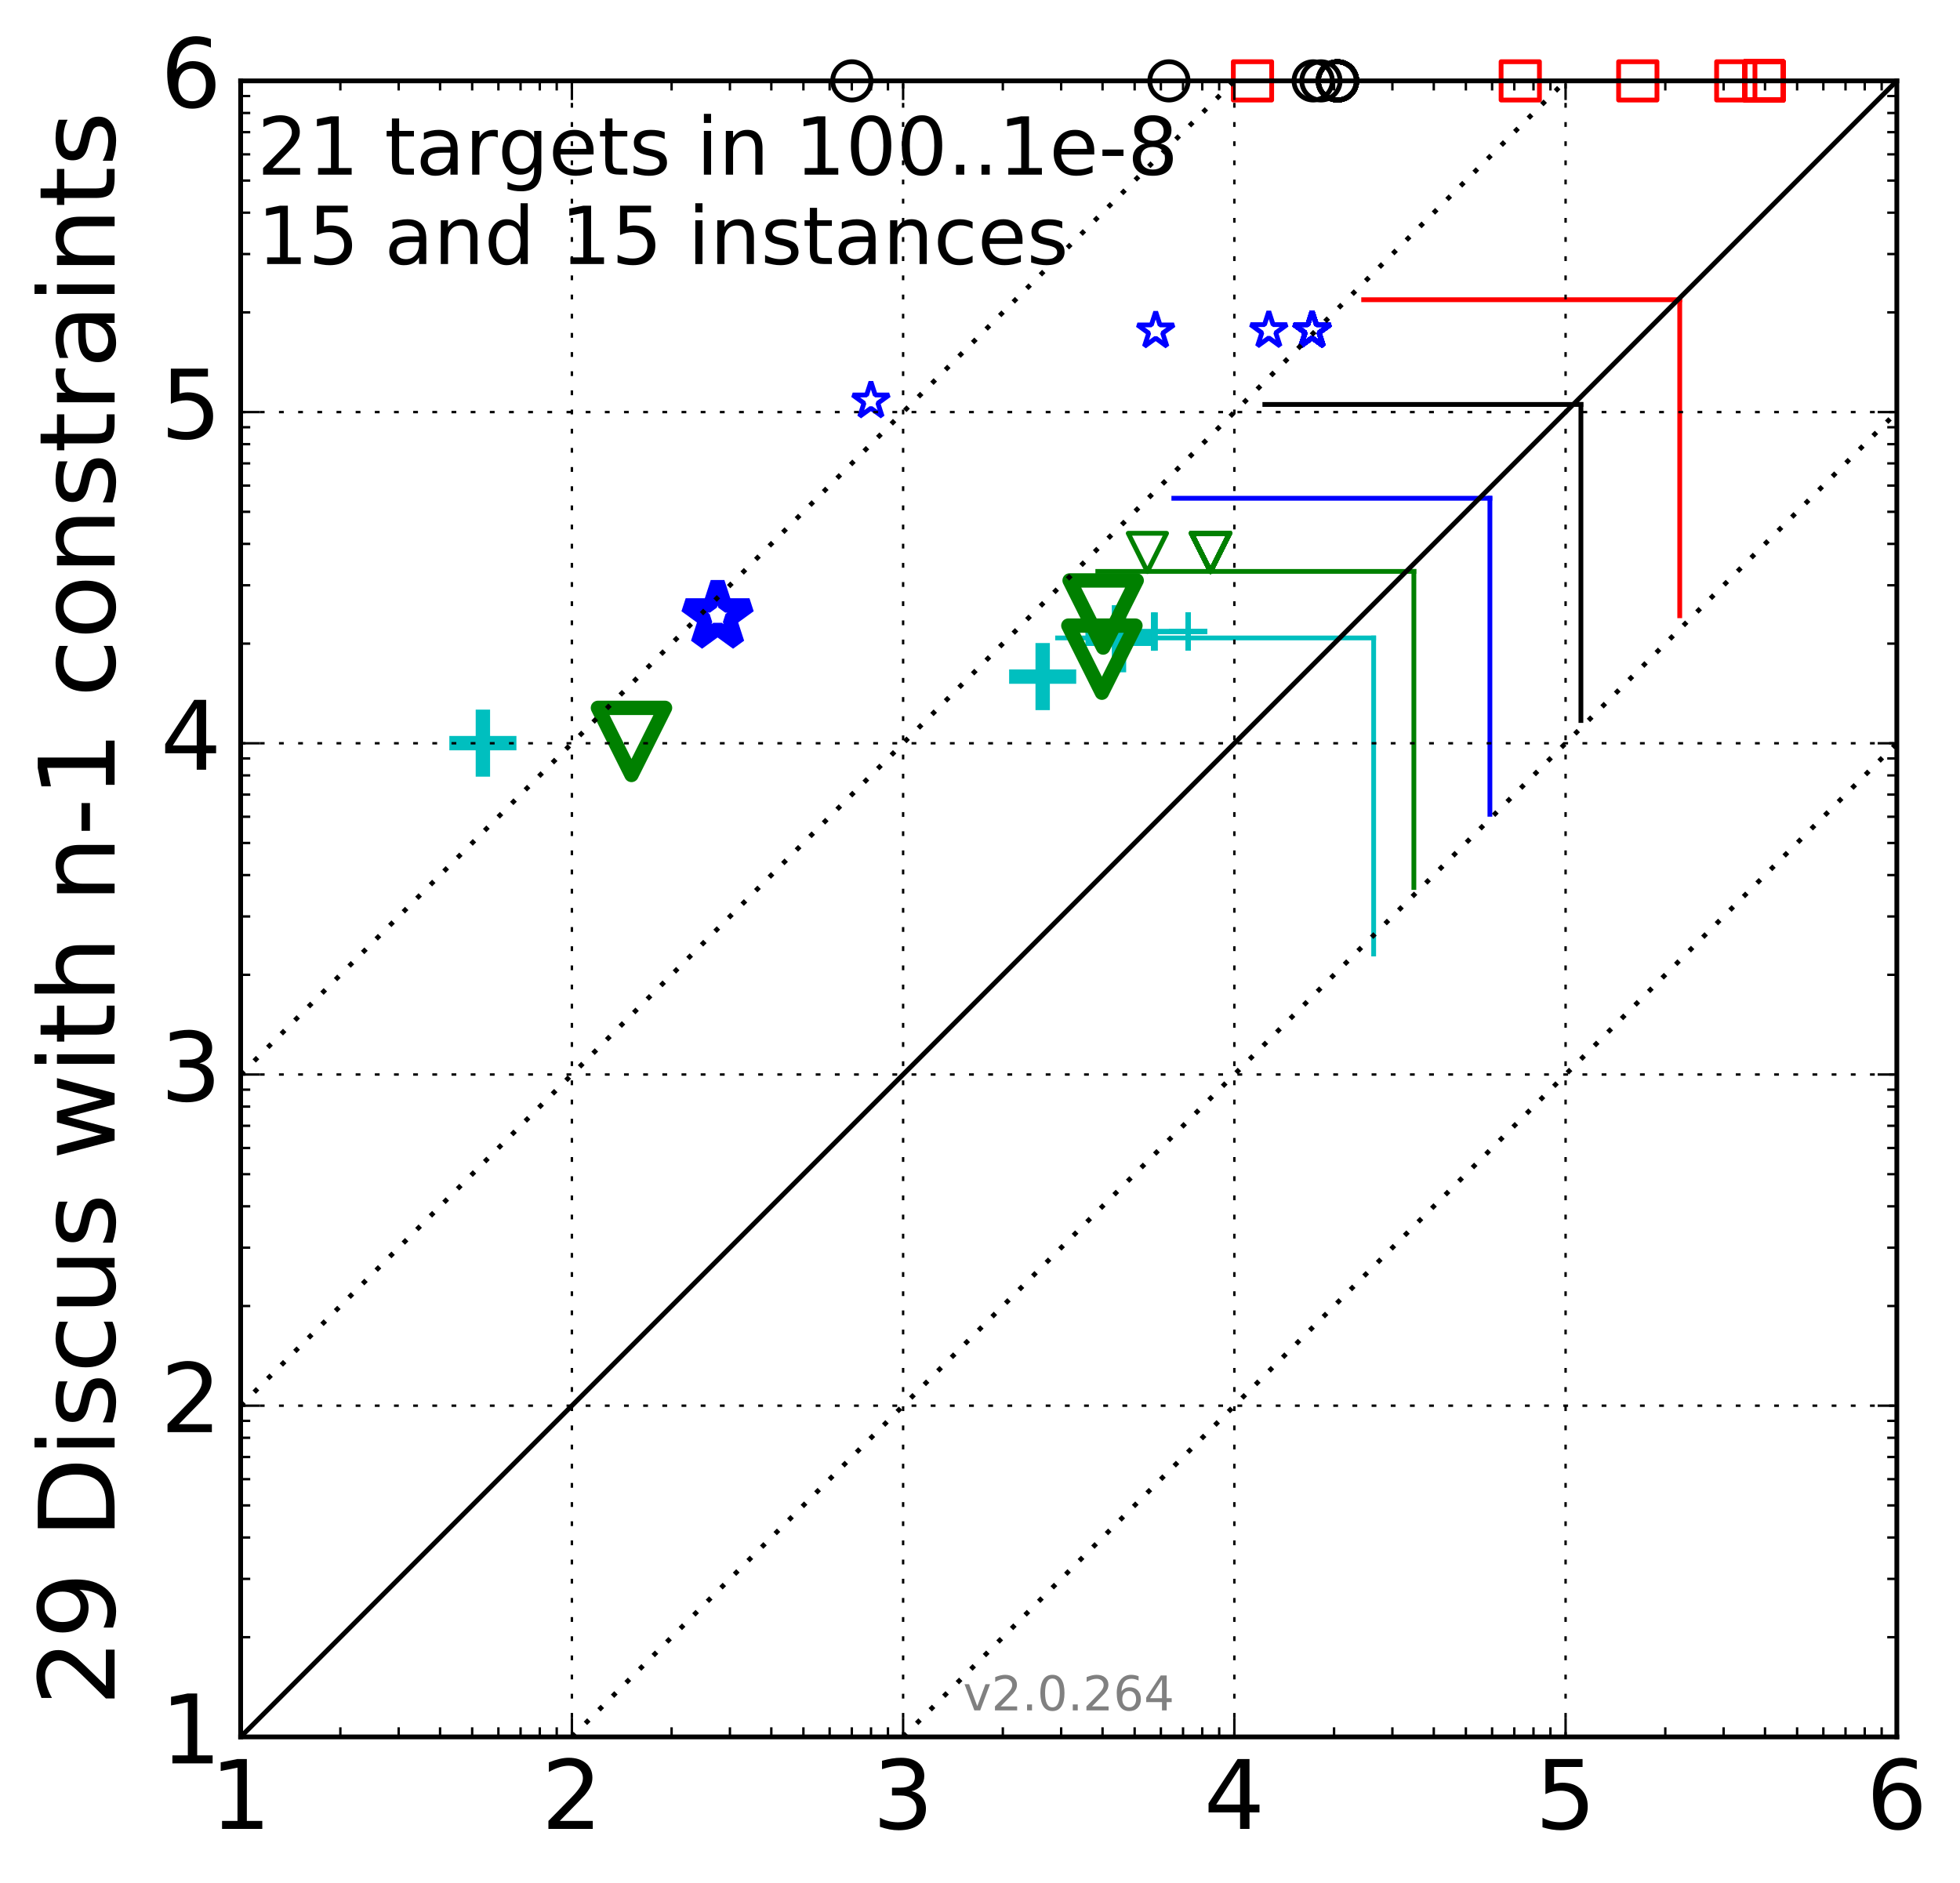 <?xml version="1.0" encoding="utf-8" standalone="no"?>
<!DOCTYPE svg PUBLIC "-//W3C//DTD SVG 1.1//EN"
  "http://www.w3.org/Graphics/SVG/1.1/DTD/svg11.dtd">
<!-- Created with matplotlib (http://matplotlib.org/) -->
<svg height="393pt" version="1.1" viewBox="0 0 409 393" width="409pt" xmlns="http://www.w3.org/2000/svg" xmlns:xlink="http://www.w3.org/1999/xlink">
 <defs>
  <style type="text/css">
*{stroke-linecap:butt;stroke-linejoin:round;stroke-miterlimit:100000;}
  </style>
 </defs>
 <g id="figure_1">
  <g id="patch_1">
   <path d="M 0 393.034 
L 409.379 393.034 
L 409.379 0 
L 0 0 
z
" style="fill:#ffffff;"/>
  </g>
  <g id="axes_1">
   <g id="patch_2">
    <path d="M 50.217 362.478 
L 395.817 362.478 
L 395.817 16.878 
L 50.217 16.878 
z
" style="fill:#ffffff;"/>
   </g>
   <g id="line2d_1">
    <path clip-path="url(#p43ff97d15a)" d="M 286.646 199.088 
L 286.646 133.131 
" style="fill:none;stroke:#00bfbf;stroke-linecap:square;"/>
   </g>
   <g id="line2d_2">
    <path clip-path="url(#p43ff97d15a)" d="M 220.689 133.131 
L 286.646 133.131 
" style="fill:none;stroke:#00bfbf;stroke-linecap:square;"/>
   </g>
   <g id="line2d_3">
    <path clip-path="url(#p43ff97d15a)" d="M 295.038 185.207 
L 295.038 119.249 
" style="fill:none;stroke:#008000;stroke-linecap:square;"/>
   </g>
   <g id="line2d_4">
    <path clip-path="url(#p43ff97d15a)" d="M 229.08 119.249 
L 295.038 119.249 
" style="fill:none;stroke:#008000;stroke-linecap:square;"/>
   </g>
   <g id="line2d_5">
    <path clip-path="url(#p43ff97d15a)" d="M 310.903 169.944 
L 310.903 103.986 
" style="fill:none;stroke:#0000ff;stroke-linecap:square;"/>
   </g>
   <g id="line2d_6">
    <path clip-path="url(#p43ff97d15a)" d="M 244.946 103.986 
L 310.903 103.986 
" style="fill:none;stroke:#0000ff;stroke-linecap:square;"/>
   </g>
   <g id="line2d_7">
    <path clip-path="url(#p43ff97d15a)" d="M 329.894 150.366 
L 329.894 84.408 
" style="fill:none;stroke:#000000;stroke-linecap:square;"/>
   </g>
   <g id="line2d_8">
    <path clip-path="url(#p43ff97d15a)" d="M 263.937 84.408 
L 329.894 84.408 
" style="fill:none;stroke:#000000;stroke-linecap:square;"/>
   </g>
   <g id="line2d_9">
    <path clip-path="url(#p43ff97d15a)" d="M 350.515 128.505 
L 350.515 62.548 
" style="fill:none;stroke:#ff0000;stroke-linecap:square;"/>
   </g>
   <g id="line2d_10">
    <path clip-path="url(#p43ff97d15a)" d="M 284.558 62.548 
L 350.515 62.548 
" style="fill:none;stroke:#ff0000;stroke-linecap:square;"/>
   </g>
   <g id="line2d_11">
    <defs>
     <path d="M -7 0 
L 7 0 
M 0 7 
L 0 -7 
" id="m4ccccfb5e3" style="stroke:#00bfbf;stroke-width:3.0;"/>
    </defs>
    <g>
     <use style="fill:none;stroke:#00bfbf;stroke-width:3.0;" x="100.766" xlink:href="#m4ccccfb5e3" y="155.086"/>
     <use style="fill:none;stroke:#00bfbf;stroke-width:3.0;" x="217.577" xlink:href="#m4ccccfb5e3" y="141.199"/>
     <use style="fill:none;stroke:#00bfbf;stroke-width:3.0;" x="233.501" xlink:href="#m4ccccfb5e3" y="133.304"/>
    </g>
   </g>
   <g id="line2d_12">
    <defs>
     <path d="M -4 0 
L 4 0 
M 0 4 
L 0 -4 
" id="mf06e8998c6" style="stroke:#00bfbf;"/>
    </defs>
    <g>
     <use style="fill:none;stroke:#00bfbf;" x="240.666" xlink:href="#mf06e8998c6" y="131.814"/>
     <use style="fill:none;stroke:#00bfbf;" x="240.734" xlink:href="#mf06e8998c6" y="131.793"/>
     <use style="fill:none;stroke:#00bfbf;" x="241.112" xlink:href="#mf06e8998c6" y="131.793"/>
     <use style="fill:none;stroke:#00bfbf;" x="247.928" xlink:href="#mf06e8998c6" y="131.793"/>
     <use style="fill:none;stroke:#00bfbf;" x="247.931" xlink:href="#mf06e8998c6" y="131.793"/>
     <use style="fill:none;stroke:#00bfbf;" x="247.931" xlink:href="#mf06e8998c6" y="131.793"/>
     <use style="fill:none;stroke:#00bfbf;" x="247.931" xlink:href="#mf06e8998c6" y="131.793"/>
     <use style="fill:none;stroke:#00bfbf;" x="247.931" xlink:href="#mf06e8998c6" y="131.793"/>
     <use style="fill:none;stroke:#00bfbf;" x="247.931" xlink:href="#mf06e8998c6" y="131.793"/>
     <use style="fill:none;stroke:#00bfbf;" x="247.931" xlink:href="#mf06e8998c6" y="131.793"/>
     <use style="fill:none;stroke:#00bfbf;" x="247.931" xlink:href="#mf06e8998c6" y="131.793"/>
     <use style="fill:none;stroke:#00bfbf;" x="247.931" xlink:href="#mf06e8998c6" y="131.793"/>
     <use style="fill:none;stroke:#00bfbf;" x="247.931" xlink:href="#mf06e8998c6" y="131.793"/>
     <use style="fill:none;stroke:#00bfbf;" x="247.931" xlink:href="#mf06e8998c6" y="131.793"/>
     <use style="fill:none;stroke:#00bfbf;" x="247.931" xlink:href="#mf06e8998c6" y="131.793"/>
     <use style="fill:none;stroke:#00bfbf;" x="247.931" xlink:href="#mf06e8998c6" y="131.793"/>
     <use style="fill:none;stroke:#00bfbf;" x="247.931" xlink:href="#mf06e8998c6" y="131.793"/>
     <use style="fill:none;stroke:#00bfbf;" x="247.931" xlink:href="#mf06e8998c6" y="131.793"/>
    </g>
   </g>
   <g id="line2d_13">
    <defs>
     <path d="M -0 7 
L 7 -7 
L -7 -7 
z
" id="m97289c66a5" style="stroke:#008000;stroke-linejoin:miter;stroke-width:3.0;"/>
    </defs>
    <g>
     <use style="fill:none;stroke:#008000;stroke-linejoin:miter;stroke-width:3.0;" x="131.774" xlink:href="#m97289c66a5" y="154.726"/>
     <use style="fill:none;stroke:#008000;stroke-linejoin:miter;stroke-width:3.0;" x="229.936" xlink:href="#m97289c66a5" y="137.562"/>
     <use style="fill:none;stroke:#008000;stroke-linejoin:miter;stroke-width:3.0;" x="230.199" xlink:href="#m97289c66a5" y="128.137"/>
    </g>
   </g>
   <g id="line2d_14">
    <defs>
     <path d="M -0 4 
L 4 -4 
L -4 -4 
z
" id="m9d8107dd5c" style="stroke:#008000;stroke-linejoin:miter;"/>
    </defs>
    <g>
     <use style="fill:none;stroke:#008000;stroke-linejoin:miter;" x="239.431" xlink:href="#m9d8107dd5c" y="115.294"/>
     <use style="fill:none;stroke:#008000;stroke-linejoin:miter;" x="252.585" xlink:href="#m9d8107dd5c" y="115.278"/>
     <use style="fill:none;stroke:#008000;stroke-linejoin:miter;" x="252.592" xlink:href="#m9d8107dd5c" y="115.278"/>
     <use style="fill:none;stroke:#008000;stroke-linejoin:miter;" x="252.592" xlink:href="#m9d8107dd5c" y="115.278"/>
     <use style="fill:none;stroke:#008000;stroke-linejoin:miter;" x="252.611" xlink:href="#m9d8107dd5c" y="115.278"/>
     <use style="fill:none;stroke:#008000;stroke-linejoin:miter;" x="252.611" xlink:href="#m9d8107dd5c" y="115.278"/>
     <use style="fill:none;stroke:#008000;stroke-linejoin:miter;" x="252.611" xlink:href="#m9d8107dd5c" y="115.278"/>
     <use style="fill:none;stroke:#008000;stroke-linejoin:miter;" x="252.611" xlink:href="#m9d8107dd5c" y="115.278"/>
     <use style="fill:none;stroke:#008000;stroke-linejoin:miter;" x="252.611" xlink:href="#m9d8107dd5c" y="115.278"/>
     <use style="fill:none;stroke:#008000;stroke-linejoin:miter;" x="252.611" xlink:href="#m9d8107dd5c" y="115.278"/>
     <use style="fill:none;stroke:#008000;stroke-linejoin:miter;" x="252.611" xlink:href="#m9d8107dd5c" y="115.278"/>
     <use style="fill:none;stroke:#008000;stroke-linejoin:miter;" x="252.611" xlink:href="#m9d8107dd5c" y="115.278"/>
     <use style="fill:none;stroke:#008000;stroke-linejoin:miter;" x="252.611" xlink:href="#m9d8107dd5c" y="115.278"/>
     <use style="fill:none;stroke:#008000;stroke-linejoin:miter;" x="252.611" xlink:href="#m9d8107dd5c" y="115.278"/>
     <use style="fill:none;stroke:#008000;stroke-linejoin:miter;" x="252.611" xlink:href="#m9d8107dd5c" y="115.278"/>
     <use style="fill:none;stroke:#008000;stroke-linejoin:miter;" x="252.611" xlink:href="#m9d8107dd5c" y="115.278"/>
     <use style="fill:none;stroke:#008000;stroke-linejoin:miter;" x="252.611" xlink:href="#m9d8107dd5c" y="115.278"/>
     <use style="fill:none;stroke:#008000;stroke-linejoin:miter;" x="252.611" xlink:href="#m9d8107dd5c" y="115.278"/>
    </g>
   </g>
   <g id="line2d_15">
    <defs>
     <path d="M 0 -7 
L -1.572 -2.163 
L -6.657 -2.163 
L -2.543 0.826 
L -4.114 5.663 
L -0 2.674 
L 4.114 5.663 
L 2.543 0.826 
L 6.657 -2.163 
L 1.572 -2.163 
z
" id="m575336ed26" style="stroke:#0000ff;stroke-linejoin:bevel;stroke-width:3.0;"/>
    </defs>
    <g>
     <use style="fill:none;stroke:#0000ff;stroke-linejoin:bevel;stroke-width:3.0;" x="149.74" xlink:href="#m575336ed26" y="128.51"/>
    </g>
   </g>
   <g id="line2d_16">
    <defs>
     <path d="M 0 -4 
L -0.898 -1.236 
L -3.804 -1.236 
L -1.453 0.472 
L -2.351 3.236 
L -0 1.528 
L 2.351 3.236 
L 1.453 0.472 
L 3.804 -1.236 
L 0.898 -1.236 
z
" id="m8aca111460" style="stroke:#0000ff;stroke-linejoin:bevel;"/>
    </defs>
    <g>
     <use style="fill:none;stroke:#0000ff;stroke-linejoin:bevel;" x="181.738" xlink:href="#m8aca111460" y="83.668"/>
     <use style="fill:none;stroke:#0000ff;stroke-linejoin:bevel;" x="241.16" xlink:href="#m8aca111460" y="69.047"/>
     <use style="fill:none;stroke:#0000ff;stroke-linejoin:bevel;" x="264.765" xlink:href="#m8aca111460" y="68.984"/>
     <use style="fill:none;stroke:#0000ff;stroke-linejoin:bevel;" x="273.797" xlink:href="#m8aca111460" y="68.972"/>
     <use style="fill:none;stroke:#0000ff;stroke-linejoin:bevel;" x="273.797" xlink:href="#m8aca111460" y="68.972"/>
     <use style="fill:none;stroke:#0000ff;stroke-linejoin:bevel;" x="273.804" xlink:href="#m8aca111460" y="68.972"/>
     <use style="fill:none;stroke:#0000ff;stroke-linejoin:bevel;" x="273.804" xlink:href="#m8aca111460" y="68.972"/>
     <use style="fill:none;stroke:#0000ff;stroke-linejoin:bevel;" x="273.804" xlink:href="#m8aca111460" y="68.972"/>
     <use style="fill:none;stroke:#0000ff;stroke-linejoin:bevel;" x="273.804" xlink:href="#m8aca111460" y="68.972"/>
     <use style="fill:none;stroke:#0000ff;stroke-linejoin:bevel;" x="273.804" xlink:href="#m8aca111460" y="68.972"/>
     <use style="fill:none;stroke:#0000ff;stroke-linejoin:bevel;" x="273.804" xlink:href="#m8aca111460" y="68.972"/>
     <use style="fill:none;stroke:#0000ff;stroke-linejoin:bevel;" x="273.804" xlink:href="#m8aca111460" y="68.972"/>
     <use style="fill:none;stroke:#0000ff;stroke-linejoin:bevel;" x="273.804" xlink:href="#m8aca111460" y="68.972"/>
     <use style="fill:none;stroke:#0000ff;stroke-linejoin:bevel;" x="273.804" xlink:href="#m8aca111460" y="68.972"/>
     <use style="fill:none;stroke:#0000ff;stroke-linejoin:bevel;" x="273.804" xlink:href="#m8aca111460" y="68.972"/>
     <use style="fill:none;stroke:#0000ff;stroke-linejoin:bevel;" x="273.804" xlink:href="#m8aca111460" y="68.972"/>
     <use style="fill:none;stroke:#0000ff;stroke-linejoin:bevel;" x="273.804" xlink:href="#m8aca111460" y="68.972"/>
     <use style="fill:none;stroke:#0000ff;stroke-linejoin:bevel;" x="273.804" xlink:href="#m8aca111460" y="68.972"/>
     <use style="fill:none;stroke:#0000ff;stroke-linejoin:bevel;" x="273.804" xlink:href="#m8aca111460" y="68.972"/>
     <use style="fill:none;stroke:#0000ff;stroke-linejoin:bevel;" x="273.804" xlink:href="#m8aca111460" y="68.972"/>
    </g>
   </g>
   <g id="line2d_17">
    <defs>
     <path d="M 0 4 
C 1.061 4 2.078 3.579 2.828 2.828 
C 3.579 2.078 4 1.061 4 0 
C 4 -1.061 3.579 -2.078 2.828 -2.828 
C 2.078 -3.579 1.061 -4 0 -4 
C -1.061 -4 -2.078 -3.579 -2.828 -2.828 
C -3.579 -2.078 -4 -1.061 -4 0 
C -4 1.061 -3.579 2.078 -2.828 2.828 
C -2.078 3.579 -1.061 4 0 4 
z
" id="m29f403c297" style="stroke:#000000;"/>
    </defs>
    <g>
     <use style="fill:none;stroke:#000000;" x="177.756" xlink:href="#m29f403c297" y="16.878"/>
     <use style="fill:none;stroke:#000000;" x="243.927" xlink:href="#m29f403c297" y="16.878"/>
     <use style="fill:none;stroke:#000000;" x="274.027" xlink:href="#m29f403c297" y="16.878"/>
     <use style="fill:none;stroke:#000000;" x="275.643" xlink:href="#m29f403c297" y="16.878"/>
     <use style="fill:none;stroke:#000000;" x="279.023" xlink:href="#m29f403c297" y="16.878"/>
     <use style="fill:none;stroke:#000000;" x="279.034" xlink:href="#m29f403c297" y="16.878"/>
     <use style="fill:none;stroke:#000000;" x="279.108" xlink:href="#m29f403c297" y="16.878"/>
     <use style="fill:none;stroke:#000000;" x="279.108" xlink:href="#m29f403c297" y="16.878"/>
     <use style="fill:none;stroke:#000000;" x="279.108" xlink:href="#m29f403c297" y="16.878"/>
     <use style="fill:none;stroke:#000000;" x="279.108" xlink:href="#m29f403c297" y="16.878"/>
     <use style="fill:none;stroke:#000000;" x="279.108" xlink:href="#m29f403c297" y="16.878"/>
     <use style="fill:none;stroke:#000000;" x="279.108" xlink:href="#m29f403c297" y="16.878"/>
     <use style="fill:none;stroke:#000000;" x="279.108" xlink:href="#m29f403c297" y="16.878"/>
     <use style="fill:none;stroke:#000000;" x="279.108" xlink:href="#m29f403c297" y="16.878"/>
     <use style="fill:none;stroke:#000000;" x="279.108" xlink:href="#m29f403c297" y="16.878"/>
     <use style="fill:none;stroke:#000000;" x="279.108" xlink:href="#m29f403c297" y="16.878"/>
     <use style="fill:none;stroke:#000000;" x="279.108" xlink:href="#m29f403c297" y="16.878"/>
     <use style="fill:none;stroke:#000000;" x="279.108" xlink:href="#m29f403c297" y="16.878"/>
     <use style="fill:none;stroke:#000000;" x="279.108" xlink:href="#m29f403c297" y="16.878"/>
     <use style="fill:none;stroke:#000000;" x="279.108" xlink:href="#m29f403c297" y="16.878"/>
     <use style="fill:none;stroke:#000000;" x="279.108" xlink:href="#m29f403c297" y="16.878"/>
    </g>
   </g>
   <g id="line2d_18">
    <defs>
     <path d="M -4 4 
L 4 4 
L 4 -4 
L -4 -4 
z
" id="m9a615417cf" style="stroke:#ff0000;stroke-linejoin:miter;"/>
    </defs>
    <g>
     <use style="fill:none;stroke:#ff0000;stroke-linejoin:miter;" x="261.363" xlink:href="#m9a615417cf" y="16.878"/>
     <use style="fill:none;stroke:#ff0000;stroke-linejoin:miter;" x="317.239" xlink:href="#m9a615417cf" y="16.878"/>
     <use style="fill:none;stroke:#ff0000;stroke-linejoin:miter;" x="341.762" xlink:href="#m9a615417cf" y="16.878"/>
     <use style="fill:none;stroke:#ff0000;stroke-linejoin:miter;" x="362.212" xlink:href="#m9a615417cf" y="16.878"/>
     <use style="fill:none;stroke:#ff0000;stroke-linejoin:miter;" x="368.092" xlink:href="#m9a615417cf" y="16.878"/>
     <use style="fill:none;stroke:#ff0000;stroke-linejoin:miter;" x="368.107" xlink:href="#m9a615417cf" y="16.878"/>
     <use style="fill:none;stroke:#ff0000;stroke-linejoin:miter;" x="368.107" xlink:href="#m9a615417cf" y="16.878"/>
     <use style="fill:none;stroke:#ff0000;stroke-linejoin:miter;" x="368.107" xlink:href="#m9a615417cf" y="16.878"/>
     <use style="fill:none;stroke:#ff0000;stroke-linejoin:miter;" x="368.107" xlink:href="#m9a615417cf" y="16.878"/>
     <use style="fill:none;stroke:#ff0000;stroke-linejoin:miter;" x="368.107" xlink:href="#m9a615417cf" y="16.878"/>
     <use style="fill:none;stroke:#ff0000;stroke-linejoin:miter;" x="368.107" xlink:href="#m9a615417cf" y="16.878"/>
     <use style="fill:none;stroke:#ff0000;stroke-linejoin:miter;" x="368.107" xlink:href="#m9a615417cf" y="16.878"/>
     <use style="fill:none;stroke:#ff0000;stroke-linejoin:miter;" x="368.107" xlink:href="#m9a615417cf" y="16.878"/>
     <use style="fill:none;stroke:#ff0000;stroke-linejoin:miter;" x="368.107" xlink:href="#m9a615417cf" y="16.878"/>
     <use style="fill:none;stroke:#ff0000;stroke-linejoin:miter;" x="368.107" xlink:href="#m9a615417cf" y="16.878"/>
     <use style="fill:none;stroke:#ff0000;stroke-linejoin:miter;" x="368.107" xlink:href="#m9a615417cf" y="16.878"/>
     <use style="fill:none;stroke:#ff0000;stroke-linejoin:miter;" x="368.107" xlink:href="#m9a615417cf" y="16.878"/>
     <use style="fill:none;stroke:#ff0000;stroke-linejoin:miter;" x="368.107" xlink:href="#m9a615417cf" y="16.878"/>
     <use style="fill:none;stroke:#ff0000;stroke-linejoin:miter;" x="368.107" xlink:href="#m9a615417cf" y="16.878"/>
     <use style="fill:none;stroke:#ff0000;stroke-linejoin:miter;" x="368.107" xlink:href="#m9a615417cf" y="16.878"/>
     <use style="fill:none;stroke:#ff0000;stroke-linejoin:miter;" x="368.107" xlink:href="#m9a615417cf" y="16.878"/>
    </g>
   </g>
   <g id="line2d_19">
    <path clip-path="url(#p43ff97d15a)" d="M 50.217 362.478 
L 395.817 16.878 
" style="fill:none;stroke:#000000;stroke-linecap:square;"/>
   </g>
   <g id="line2d_20">
    <path clip-path="url(#p43ff97d15a)" d="M 119.337 362.478 
L 410.379 71.436 
" style="fill:none;stroke:#000000;stroke-dasharray:1,3;stroke-dashoffset:0.0;"/>
   </g>
   <g id="line2d_21">
    <path clip-path="url(#p43ff97d15a)" d="M 188.457 362.478 
L 410.379 140.556 
" style="fill:none;stroke:#000000;stroke-dasharray:1,3;stroke-dashoffset:0.0;"/>
   </g>
   <g id="line2d_22">
    <path clip-path="url(#p43ff97d15a)" d="M 50.217 293.358 
L 344.575 -1 
" style="fill:none;stroke:#000000;stroke-dasharray:1,3;stroke-dashoffset:0.0;"/>
   </g>
   <g id="line2d_23">
    <path clip-path="url(#p43ff97d15a)" d="M 50.217 224.238 
L 275.455 -1 
" style="fill:none;stroke:#000000;stroke-dasharray:1,3;stroke-dashoffset:0.0;"/>
   </g>
   <g id="patch_3">
    <path d="M 50.217 16.878 
L 395.817 16.878 
" style="fill:none;stroke:#000000;stroke-linecap:square;stroke-linejoin:miter;"/>
   </g>
   <g id="patch_4">
    <path d="M 395.817 362.478 
L 395.817 16.878 
" style="fill:none;stroke:#000000;stroke-linecap:square;stroke-linejoin:miter;"/>
   </g>
   <g id="patch_5">
    <path d="M 50.217 362.478 
L 395.817 362.478 
" style="fill:none;stroke:#000000;stroke-linecap:square;stroke-linejoin:miter;"/>
   </g>
   <g id="patch_6">
    <path d="M 50.217 362.478 
L 50.217 16.878 
" style="fill:none;stroke:#000000;stroke-linecap:square;stroke-linejoin:miter;"/>
   </g>
   <g id="matplotlib.axis_1">
    <g id="xtick_1">
     <g id="line2d_24">
      <path clip-path="url(#p43ff97d15a)" d="M 50.217 362.478 
L 50.217 16.878 
" style="fill:none;stroke:#000000;stroke-dasharray:1,3;stroke-dashoffset:0.0;stroke-width:0.5;"/>
     </g>
     <g id="line2d_25">
      <defs>
       <path d="M 0 0 
L 0 -4 
" id="md6da52ab5e" style="stroke:#000000;stroke-width:0.5;"/>
      </defs>
      <g>
       <use style="stroke:#000000;stroke-width:0.5;" x="50.217" xlink:href="#md6da52ab5e" y="362.478"/>
      </g>
     </g>
     <g id="line2d_26">
      <defs>
       <path d="M 0 0 
L 0 4 
" id="ma62812123a" style="stroke:#000000;stroke-width:0.5;"/>
      </defs>
      <g>
       <use style="stroke:#000000;stroke-width:0.5;" x="50.217" xlink:href="#ma62812123a" y="16.878"/>
      </g>
     </g>
     <g id="text_1">
      <!-- 1 -->
      <defs>
       <path d="M 12.406 8.297 
L 28.516 8.297 
L 28.516 63.922 
L 10.984 60.406 
L 10.984 69.391 
L 28.422 72.906 
L 38.281 72.906 
L 38.281 8.297 
L 54.391 8.297 
L 54.391 0 
L 12.406 0 
z
" id="BitstreamVeraSans-Roman-31"/>
      </defs>
      <g transform="translate(43.854 381.675)scale(0.2 -0.2)">
       <use xlink:href="#BitstreamVeraSans-Roman-31"/>
      </g>
     </g>
    </g>
    <g id="xtick_2">
     <g id="line2d_27">
      <path clip-path="url(#p43ff97d15a)" d="M 119.337 362.478 
L 119.337 16.878 
" style="fill:none;stroke:#000000;stroke-dasharray:1,3;stroke-dashoffset:0.0;stroke-width:0.5;"/>
     </g>
     <g id="line2d_28">
      <g>
       <use style="stroke:#000000;stroke-width:0.5;" x="119.337" xlink:href="#md6da52ab5e" y="362.478"/>
      </g>
     </g>
     <g id="line2d_29">
      <g>
       <use style="stroke:#000000;stroke-width:0.5;" x="119.337" xlink:href="#ma62812123a" y="16.878"/>
      </g>
     </g>
     <g id="text_2">
      <!-- 2 -->
      <defs>
       <path d="M 19.188 8.297 
L 53.609 8.297 
L 53.609 0 
L 7.328 0 
L 7.328 8.297 
Q 12.938 14.109 22.625 23.891 
Q 32.328 33.688 34.812 36.531 
Q 39.547 41.844 41.422 45.531 
Q 43.312 49.219 43.312 52.781 
Q 43.312 58.594 39.234 62.25 
Q 35.156 65.922 28.609 65.922 
Q 23.969 65.922 18.812 64.312 
Q 13.672 62.703 7.812 59.422 
L 7.812 69.391 
Q 13.766 71.781 18.938 73 
Q 24.125 74.219 28.422 74.219 
Q 39.75 74.219 46.484 68.547 
Q 53.219 62.891 53.219 53.422 
Q 53.219 48.922 51.531 44.891 
Q 49.859 40.875 45.406 35.406 
Q 44.188 33.984 37.641 27.219 
Q 31.109 20.453 19.188 8.297 
" id="BitstreamVeraSans-Roman-32"/>
      </defs>
      <g transform="translate(112.974 381.675)scale(0.2 -0.2)">
       <use xlink:href="#BitstreamVeraSans-Roman-32"/>
      </g>
     </g>
    </g>
    <g id="xtick_3">
     <g id="line2d_30">
      <path clip-path="url(#p43ff97d15a)" d="M 188.457 362.478 
L 188.457 16.878 
" style="fill:none;stroke:#000000;stroke-dasharray:1,3;stroke-dashoffset:0.0;stroke-width:0.5;"/>
     </g>
     <g id="line2d_31">
      <g>
       <use style="stroke:#000000;stroke-width:0.5;" x="188.457" xlink:href="#md6da52ab5e" y="362.478"/>
      </g>
     </g>
     <g id="line2d_32">
      <g>
       <use style="stroke:#000000;stroke-width:0.5;" x="188.457" xlink:href="#ma62812123a" y="16.878"/>
      </g>
     </g>
     <g id="text_3">
      <!-- 3 -->
      <defs>
       <path d="M 40.578 39.312 
Q 47.656 37.797 51.625 33 
Q 55.609 28.219 55.609 21.188 
Q 55.609 10.406 48.188 4.484 
Q 40.766 -1.422 27.094 -1.422 
Q 22.516 -1.422 17.656 -0.516 
Q 12.797 0.391 7.625 2.203 
L 7.625 11.719 
Q 11.719 9.328 16.594 8.109 
Q 21.484 6.891 26.812 6.891 
Q 36.078 6.891 40.938 10.547 
Q 45.797 14.203 45.797 21.188 
Q 45.797 27.641 41.281 31.266 
Q 36.766 34.906 28.719 34.906 
L 20.219 34.906 
L 20.219 43.016 
L 29.109 43.016 
Q 36.375 43.016 40.234 45.922 
Q 44.094 48.828 44.094 54.297 
Q 44.094 59.906 40.109 62.906 
Q 36.141 65.922 28.719 65.922 
Q 24.656 65.922 20.016 65.031 
Q 15.375 64.156 9.812 62.312 
L 9.812 71.094 
Q 15.438 72.656 20.344 73.438 
Q 25.25 74.219 29.594 74.219 
Q 40.828 74.219 47.359 69.109 
Q 53.906 64.016 53.906 55.328 
Q 53.906 49.266 50.438 45.094 
Q 46.969 40.922 40.578 39.312 
" id="BitstreamVeraSans-Roman-33"/>
      </defs>
      <g transform="translate(182.094 381.675)scale(0.2 -0.2)">
       <use xlink:href="#BitstreamVeraSans-Roman-33"/>
      </g>
     </g>
    </g>
    <g id="xtick_4">
     <g id="line2d_33">
      <path clip-path="url(#p43ff97d15a)" d="M 257.577 362.478 
L 257.577 16.878 
" style="fill:none;stroke:#000000;stroke-dasharray:1,3;stroke-dashoffset:0.0;stroke-width:0.5;"/>
     </g>
     <g id="line2d_34">
      <g>
       <use style="stroke:#000000;stroke-width:0.5;" x="257.577" xlink:href="#md6da52ab5e" y="362.478"/>
      </g>
     </g>
     <g id="line2d_35">
      <g>
       <use style="stroke:#000000;stroke-width:0.5;" x="257.577" xlink:href="#ma62812123a" y="16.878"/>
      </g>
     </g>
     <g id="text_4">
      <!-- 4 -->
      <defs>
       <path d="M 37.797 64.312 
L 12.891 25.391 
L 37.797 25.391 
z
M 35.203 72.906 
L 47.609 72.906 
L 47.609 25.391 
L 58.016 25.391 
L 58.016 17.188 
L 47.609 17.188 
L 47.609 0 
L 37.797 0 
L 37.797 17.188 
L 4.891 17.188 
L 4.891 26.703 
z
" id="BitstreamVeraSans-Roman-34"/>
      </defs>
      <g transform="translate(251.214 381.675)scale(0.2 -0.2)">
       <use xlink:href="#BitstreamVeraSans-Roman-34"/>
      </g>
     </g>
    </g>
    <g id="xtick_5">
     <g id="line2d_36">
      <path clip-path="url(#p43ff97d15a)" d="M 326.697 362.478 
L 326.697 16.878 
" style="fill:none;stroke:#000000;stroke-dasharray:1,3;stroke-dashoffset:0.0;stroke-width:0.5;"/>
     </g>
     <g id="line2d_37">
      <g>
       <use style="stroke:#000000;stroke-width:0.5;" x="326.697" xlink:href="#md6da52ab5e" y="362.478"/>
      </g>
     </g>
     <g id="line2d_38">
      <g>
       <use style="stroke:#000000;stroke-width:0.5;" x="326.697" xlink:href="#ma62812123a" y="16.878"/>
      </g>
     </g>
     <g id="text_5">
      <!-- 5 -->
      <defs>
       <path d="M 10.797 72.906 
L 49.516 72.906 
L 49.516 64.594 
L 19.828 64.594 
L 19.828 46.734 
Q 21.969 47.469 24.109 47.828 
Q 26.266 48.188 28.422 48.188 
Q 40.625 48.188 47.75 41.5 
Q 54.891 34.812 54.891 23.391 
Q 54.891 11.625 47.562 5.094 
Q 40.234 -1.422 26.906 -1.422 
Q 22.312 -1.422 17.547 -0.641 
Q 12.797 0.141 7.719 1.703 
L 7.719 11.625 
Q 12.109 9.234 16.797 8.062 
Q 21.484 6.891 26.703 6.891 
Q 35.156 6.891 40.078 11.328 
Q 45.016 15.766 45.016 23.391 
Q 45.016 31 40.078 35.438 
Q 35.156 39.891 26.703 39.891 
Q 22.75 39.891 18.812 39.016 
Q 14.891 38.141 10.797 36.281 
z
" id="BitstreamVeraSans-Roman-35"/>
      </defs>
      <g transform="translate(320.334 381.675)scale(0.2 -0.2)">
       <use xlink:href="#BitstreamVeraSans-Roman-35"/>
      </g>
     </g>
    </g>
    <g id="xtick_6">
     <g id="line2d_39">
      <path clip-path="url(#p43ff97d15a)" d="M 395.817 362.478 
L 395.817 16.878 
" style="fill:none;stroke:#000000;stroke-dasharray:1,3;stroke-dashoffset:0.0;stroke-width:0.5;"/>
     </g>
     <g id="line2d_40">
      <g>
       <use style="stroke:#000000;stroke-width:0.5;" x="395.817" xlink:href="#md6da52ab5e" y="362.478"/>
      </g>
     </g>
     <g id="line2d_41">
      <g>
       <use style="stroke:#000000;stroke-width:0.5;" x="395.817" xlink:href="#ma62812123a" y="16.878"/>
      </g>
     </g>
     <g id="text_6">
      <!-- 6 -->
      <defs>
       <path d="M 33.016 40.375 
Q 26.375 40.375 22.484 35.828 
Q 18.609 31.297 18.609 23.391 
Q 18.609 15.531 22.484 10.953 
Q 26.375 6.391 33.016 6.391 
Q 39.656 6.391 43.531 10.953 
Q 47.406 15.531 47.406 23.391 
Q 47.406 31.297 43.531 35.828 
Q 39.656 40.375 33.016 40.375 
M 52.594 71.297 
L 52.594 62.312 
Q 48.875 64.062 45.094 64.984 
Q 41.312 65.922 37.594 65.922 
Q 27.828 65.922 22.672 59.328 
Q 17.531 52.734 16.797 39.406 
Q 19.672 43.656 24.016 45.922 
Q 28.375 48.188 33.594 48.188 
Q 44.578 48.188 50.953 41.516 
Q 57.328 34.859 57.328 23.391 
Q 57.328 12.156 50.688 5.359 
Q 44.047 -1.422 33.016 -1.422 
Q 20.359 -1.422 13.672 8.266 
Q 6.984 17.969 6.984 36.375 
Q 6.984 53.656 15.188 63.938 
Q 23.391 74.219 37.203 74.219 
Q 40.922 74.219 44.703 73.484 
Q 48.484 72.75 52.594 71.297 
" id="BitstreamVeraSans-Roman-36"/>
      </defs>
      <g transform="translate(389.454 381.675)scale(0.2 -0.2)">
       <use xlink:href="#BitstreamVeraSans-Roman-36"/>
      </g>
     </g>
    </g>
    <g id="xtick_7">
     <g id="line2d_42">
      <defs>
       <path d="M 0 0 
L 0 -2 
" id="m4d2ce7e27c" style="stroke:#000000;stroke-width:0.5;"/>
      </defs>
      <g>
       <use style="stroke:#000000;stroke-width:0.5;" x="71.024" xlink:href="#m4d2ce7e27c" y="362.478"/>
      </g>
     </g>
     <g id="line2d_43">
      <defs>
       <path d="M 0 0 
L 0 2 
" id="m653d968fd2" style="stroke:#000000;stroke-width:0.5;"/>
      </defs>
      <g>
       <use style="stroke:#000000;stroke-width:0.5;" x="71.024" xlink:href="#m653d968fd2" y="16.878"/>
      </g>
     </g>
    </g>
    <g id="xtick_8">
     <g id="line2d_44">
      <g>
       <use style="stroke:#000000;stroke-width:0.5;" x="83.195" xlink:href="#m4d2ce7e27c" y="362.478"/>
      </g>
     </g>
     <g id="line2d_45">
      <g>
       <use style="stroke:#000000;stroke-width:0.5;" x="83.195" xlink:href="#m653d968fd2" y="16.878"/>
      </g>
     </g>
    </g>
    <g id="xtick_9">
     <g id="line2d_46">
      <g>
       <use style="stroke:#000000;stroke-width:0.5;" x="91.831" xlink:href="#m4d2ce7e27c" y="362.478"/>
      </g>
     </g>
     <g id="line2d_47">
      <g>
       <use style="stroke:#000000;stroke-width:0.5;" x="91.831" xlink:href="#m653d968fd2" y="16.878"/>
      </g>
     </g>
    </g>
    <g id="xtick_10">
     <g id="line2d_48">
      <g>
       <use style="stroke:#000000;stroke-width:0.5;" x="98.53" xlink:href="#m4d2ce7e27c" y="362.478"/>
      </g>
     </g>
     <g id="line2d_49">
      <g>
       <use style="stroke:#000000;stroke-width:0.5;" x="98.53" xlink:href="#m653d968fd2" y="16.878"/>
      </g>
     </g>
    </g>
    <g id="xtick_11">
     <g id="line2d_50">
      <g>
       <use style="stroke:#000000;stroke-width:0.5;" x="104.003" xlink:href="#m4d2ce7e27c" y="362.478"/>
      </g>
     </g>
     <g id="line2d_51">
      <g>
       <use style="stroke:#000000;stroke-width:0.5;" x="104.003" xlink:href="#m653d968fd2" y="16.878"/>
      </g>
     </g>
    </g>
    <g id="xtick_12">
     <g id="line2d_52">
      <g>
       <use style="stroke:#000000;stroke-width:0.5;" x="108.63" xlink:href="#m4d2ce7e27c" y="362.478"/>
      </g>
     </g>
     <g id="line2d_53">
      <g>
       <use style="stroke:#000000;stroke-width:0.5;" x="108.63" xlink:href="#m653d968fd2" y="16.878"/>
      </g>
     </g>
    </g>
    <g id="xtick_13">
     <g id="line2d_54">
      <g>
       <use style="stroke:#000000;stroke-width:0.5;" x="112.638" xlink:href="#m4d2ce7e27c" y="362.478"/>
      </g>
     </g>
     <g id="line2d_55">
      <g>
       <use style="stroke:#000000;stroke-width:0.5;" x="112.638" xlink:href="#m653d968fd2" y="16.878"/>
      </g>
     </g>
    </g>
    <g id="xtick_14">
     <g id="line2d_56">
      <g>
       <use style="stroke:#000000;stroke-width:0.5;" x="116.174" xlink:href="#m4d2ce7e27c" y="362.478"/>
      </g>
     </g>
     <g id="line2d_57">
      <g>
       <use style="stroke:#000000;stroke-width:0.5;" x="116.174" xlink:href="#m653d968fd2" y="16.878"/>
      </g>
     </g>
    </g>
    <g id="xtick_15">
     <g id="line2d_58">
      <g>
       <use style="stroke:#000000;stroke-width:0.5;" x="140.144" xlink:href="#m4d2ce7e27c" y="362.478"/>
      </g>
     </g>
     <g id="line2d_59">
      <g>
       <use style="stroke:#000000;stroke-width:0.5;" x="140.144" xlink:href="#m653d968fd2" y="16.878"/>
      </g>
     </g>
    </g>
    <g id="xtick_16">
     <g id="line2d_60">
      <g>
       <use style="stroke:#000000;stroke-width:0.5;" x="152.315" xlink:href="#m4d2ce7e27c" y="362.478"/>
      </g>
     </g>
     <g id="line2d_61">
      <g>
       <use style="stroke:#000000;stroke-width:0.5;" x="152.315" xlink:href="#m653d968fd2" y="16.878"/>
      </g>
     </g>
    </g>
    <g id="xtick_17">
     <g id="line2d_62">
      <g>
       <use style="stroke:#000000;stroke-width:0.5;" x="160.951" xlink:href="#m4d2ce7e27c" y="362.478"/>
      </g>
     </g>
     <g id="line2d_63">
      <g>
       <use style="stroke:#000000;stroke-width:0.5;" x="160.951" xlink:href="#m653d968fd2" y="16.878"/>
      </g>
     </g>
    </g>
    <g id="xtick_18">
     <g id="line2d_64">
      <g>
       <use style="stroke:#000000;stroke-width:0.5;" x="167.65" xlink:href="#m4d2ce7e27c" y="362.478"/>
      </g>
     </g>
     <g id="line2d_65">
      <g>
       <use style="stroke:#000000;stroke-width:0.5;" x="167.65" xlink:href="#m653d968fd2" y="16.878"/>
      </g>
     </g>
    </g>
    <g id="xtick_19">
     <g id="line2d_66">
      <g>
       <use style="stroke:#000000;stroke-width:0.5;" x="173.123" xlink:href="#m4d2ce7e27c" y="362.478"/>
      </g>
     </g>
     <g id="line2d_67">
      <g>
       <use style="stroke:#000000;stroke-width:0.5;" x="173.123" xlink:href="#m653d968fd2" y="16.878"/>
      </g>
     </g>
    </g>
    <g id="xtick_20">
     <g id="line2d_68">
      <g>
       <use style="stroke:#000000;stroke-width:0.5;" x="177.75" xlink:href="#m4d2ce7e27c" y="362.478"/>
      </g>
     </g>
     <g id="line2d_69">
      <g>
       <use style="stroke:#000000;stroke-width:0.5;" x="177.75" xlink:href="#m653d968fd2" y="16.878"/>
      </g>
     </g>
    </g>
    <g id="xtick_21">
     <g id="line2d_70">
      <g>
       <use style="stroke:#000000;stroke-width:0.5;" x="181.758" xlink:href="#m4d2ce7e27c" y="362.478"/>
      </g>
     </g>
     <g id="line2d_71">
      <g>
       <use style="stroke:#000000;stroke-width:0.5;" x="181.758" xlink:href="#m653d968fd2" y="16.878"/>
      </g>
     </g>
    </g>
    <g id="xtick_22">
     <g id="line2d_72">
      <g>
       <use style="stroke:#000000;stroke-width:0.5;" x="185.294" xlink:href="#m4d2ce7e27c" y="362.478"/>
      </g>
     </g>
     <g id="line2d_73">
      <g>
       <use style="stroke:#000000;stroke-width:0.5;" x="185.294" xlink:href="#m653d968fd2" y="16.878"/>
      </g>
     </g>
    </g>
    <g id="xtick_23">
     <g id="line2d_74">
      <g>
       <use style="stroke:#000000;stroke-width:0.5;" x="209.264" xlink:href="#m4d2ce7e27c" y="362.478"/>
      </g>
     </g>
     <g id="line2d_75">
      <g>
       <use style="stroke:#000000;stroke-width:0.5;" x="209.264" xlink:href="#m653d968fd2" y="16.878"/>
      </g>
     </g>
    </g>
    <g id="xtick_24">
     <g id="line2d_76">
      <g>
       <use style="stroke:#000000;stroke-width:0.5;" x="221.435" xlink:href="#m4d2ce7e27c" y="362.478"/>
      </g>
     </g>
     <g id="line2d_77">
      <g>
       <use style="stroke:#000000;stroke-width:0.5;" x="221.435" xlink:href="#m653d968fd2" y="16.878"/>
      </g>
     </g>
    </g>
    <g id="xtick_25">
     <g id="line2d_78">
      <g>
       <use style="stroke:#000000;stroke-width:0.5;" x="230.071" xlink:href="#m4d2ce7e27c" y="362.478"/>
      </g>
     </g>
     <g id="line2d_79">
      <g>
       <use style="stroke:#000000;stroke-width:0.5;" x="230.071" xlink:href="#m653d968fd2" y="16.878"/>
      </g>
     </g>
    </g>
    <g id="xtick_26">
     <g id="line2d_80">
      <g>
       <use style="stroke:#000000;stroke-width:0.5;" x="236.77" xlink:href="#m4d2ce7e27c" y="362.478"/>
      </g>
     </g>
     <g id="line2d_81">
      <g>
       <use style="stroke:#000000;stroke-width:0.5;" x="236.77" xlink:href="#m653d968fd2" y="16.878"/>
      </g>
     </g>
    </g>
    <g id="xtick_27">
     <g id="line2d_82">
      <g>
       <use style="stroke:#000000;stroke-width:0.5;" x="242.243" xlink:href="#m4d2ce7e27c" y="362.478"/>
      </g>
     </g>
     <g id="line2d_83">
      <g>
       <use style="stroke:#000000;stroke-width:0.5;" x="242.243" xlink:href="#m653d968fd2" y="16.878"/>
      </g>
     </g>
    </g>
    <g id="xtick_28">
     <g id="line2d_84">
      <g>
       <use style="stroke:#000000;stroke-width:0.5;" x="246.87" xlink:href="#m4d2ce7e27c" y="362.478"/>
      </g>
     </g>
     <g id="line2d_85">
      <g>
       <use style="stroke:#000000;stroke-width:0.5;" x="246.87" xlink:href="#m653d968fd2" y="16.878"/>
      </g>
     </g>
    </g>
    <g id="xtick_29">
     <g id="line2d_86">
      <g>
       <use style="stroke:#000000;stroke-width:0.5;" x="250.878" xlink:href="#m4d2ce7e27c" y="362.478"/>
      </g>
     </g>
     <g id="line2d_87">
      <g>
       <use style="stroke:#000000;stroke-width:0.5;" x="250.878" xlink:href="#m653d968fd2" y="16.878"/>
      </g>
     </g>
    </g>
    <g id="xtick_30">
     <g id="line2d_88">
      <g>
       <use style="stroke:#000000;stroke-width:0.5;" x="254.414" xlink:href="#m4d2ce7e27c" y="362.478"/>
      </g>
     </g>
     <g id="line2d_89">
      <g>
       <use style="stroke:#000000;stroke-width:0.5;" x="254.414" xlink:href="#m653d968fd2" y="16.878"/>
      </g>
     </g>
    </g>
    <g id="xtick_31">
     <g id="line2d_90">
      <g>
       <use style="stroke:#000000;stroke-width:0.5;" x="278.384" xlink:href="#m4d2ce7e27c" y="362.478"/>
      </g>
     </g>
     <g id="line2d_91">
      <g>
       <use style="stroke:#000000;stroke-width:0.5;" x="278.384" xlink:href="#m653d968fd2" y="16.878"/>
      </g>
     </g>
    </g>
    <g id="xtick_32">
     <g id="line2d_92">
      <g>
       <use style="stroke:#000000;stroke-width:0.5;" x="290.555" xlink:href="#m4d2ce7e27c" y="362.478"/>
      </g>
     </g>
     <g id="line2d_93">
      <g>
       <use style="stroke:#000000;stroke-width:0.5;" x="290.555" xlink:href="#m653d968fd2" y="16.878"/>
      </g>
     </g>
    </g>
    <g id="xtick_33">
     <g id="line2d_94">
      <g>
       <use style="stroke:#000000;stroke-width:0.5;" x="299.191" xlink:href="#m4d2ce7e27c" y="362.478"/>
      </g>
     </g>
     <g id="line2d_95">
      <g>
       <use style="stroke:#000000;stroke-width:0.5;" x="299.191" xlink:href="#m653d968fd2" y="16.878"/>
      </g>
     </g>
    </g>
    <g id="xtick_34">
     <g id="line2d_96">
      <g>
       <use style="stroke:#000000;stroke-width:0.5;" x="305.89" xlink:href="#m4d2ce7e27c" y="362.478"/>
      </g>
     </g>
     <g id="line2d_97">
      <g>
       <use style="stroke:#000000;stroke-width:0.5;" x="305.89" xlink:href="#m653d968fd2" y="16.878"/>
      </g>
     </g>
    </g>
    <g id="xtick_35">
     <g id="line2d_98">
      <g>
       <use style="stroke:#000000;stroke-width:0.5;" x="311.363" xlink:href="#m4d2ce7e27c" y="362.478"/>
      </g>
     </g>
     <g id="line2d_99">
      <g>
       <use style="stroke:#000000;stroke-width:0.5;" x="311.363" xlink:href="#m653d968fd2" y="16.878"/>
      </g>
     </g>
    </g>
    <g id="xtick_36">
     <g id="line2d_100">
      <g>
       <use style="stroke:#000000;stroke-width:0.5;" x="315.99" xlink:href="#m4d2ce7e27c" y="362.478"/>
      </g>
     </g>
     <g id="line2d_101">
      <g>
       <use style="stroke:#000000;stroke-width:0.5;" x="315.99" xlink:href="#m653d968fd2" y="16.878"/>
      </g>
     </g>
    </g>
    <g id="xtick_37">
     <g id="line2d_102">
      <g>
       <use style="stroke:#000000;stroke-width:0.5;" x="319.998" xlink:href="#m4d2ce7e27c" y="362.478"/>
      </g>
     </g>
     <g id="line2d_103">
      <g>
       <use style="stroke:#000000;stroke-width:0.5;" x="319.998" xlink:href="#m653d968fd2" y="16.878"/>
      </g>
     </g>
    </g>
    <g id="xtick_38">
     <g id="line2d_104">
      <g>
       <use style="stroke:#000000;stroke-width:0.5;" x="323.534" xlink:href="#m4d2ce7e27c" y="362.478"/>
      </g>
     </g>
     <g id="line2d_105">
      <g>
       <use style="stroke:#000000;stroke-width:0.5;" x="323.534" xlink:href="#m653d968fd2" y="16.878"/>
      </g>
     </g>
    </g>
    <g id="xtick_39">
     <g id="line2d_106">
      <g>
       <use style="stroke:#000000;stroke-width:0.5;" x="347.504" xlink:href="#m4d2ce7e27c" y="362.478"/>
      </g>
     </g>
     <g id="line2d_107">
      <g>
       <use style="stroke:#000000;stroke-width:0.5;" x="347.504" xlink:href="#m653d968fd2" y="16.878"/>
      </g>
     </g>
    </g>
    <g id="xtick_40">
     <g id="line2d_108">
      <g>
       <use style="stroke:#000000;stroke-width:0.5;" x="359.675" xlink:href="#m4d2ce7e27c" y="362.478"/>
      </g>
     </g>
     <g id="line2d_109">
      <g>
       <use style="stroke:#000000;stroke-width:0.5;" x="359.675" xlink:href="#m653d968fd2" y="16.878"/>
      </g>
     </g>
    </g>
    <g id="xtick_41">
     <g id="line2d_110">
      <g>
       <use style="stroke:#000000;stroke-width:0.5;" x="368.311" xlink:href="#m4d2ce7e27c" y="362.478"/>
      </g>
     </g>
     <g id="line2d_111">
      <g>
       <use style="stroke:#000000;stroke-width:0.5;" x="368.311" xlink:href="#m653d968fd2" y="16.878"/>
      </g>
     </g>
    </g>
    <g id="xtick_42">
     <g id="line2d_112">
      <g>
       <use style="stroke:#000000;stroke-width:0.5;" x="375.01" xlink:href="#m4d2ce7e27c" y="362.478"/>
      </g>
     </g>
     <g id="line2d_113">
      <g>
       <use style="stroke:#000000;stroke-width:0.5;" x="375.01" xlink:href="#m653d968fd2" y="16.878"/>
      </g>
     </g>
    </g>
    <g id="xtick_43">
     <g id="line2d_114">
      <g>
       <use style="stroke:#000000;stroke-width:0.5;" x="380.483" xlink:href="#m4d2ce7e27c" y="362.478"/>
      </g>
     </g>
     <g id="line2d_115">
      <g>
       <use style="stroke:#000000;stroke-width:0.5;" x="380.483" xlink:href="#m653d968fd2" y="16.878"/>
      </g>
     </g>
    </g>
    <g id="xtick_44">
     <g id="line2d_116">
      <g>
       <use style="stroke:#000000;stroke-width:0.5;" x="385.11" xlink:href="#m4d2ce7e27c" y="362.478"/>
      </g>
     </g>
     <g id="line2d_117">
      <g>
       <use style="stroke:#000000;stroke-width:0.5;" x="385.11" xlink:href="#m653d968fd2" y="16.878"/>
      </g>
     </g>
    </g>
    <g id="xtick_45">
     <g id="line2d_118">
      <g>
       <use style="stroke:#000000;stroke-width:0.5;" x="389.118" xlink:href="#m4d2ce7e27c" y="362.478"/>
      </g>
     </g>
     <g id="line2d_119">
      <g>
       <use style="stroke:#000000;stroke-width:0.5;" x="389.118" xlink:href="#m653d968fd2" y="16.878"/>
      </g>
     </g>
    </g>
    <g id="xtick_46">
     <g id="line2d_120">
      <g>
       <use style="stroke:#000000;stroke-width:0.5;" x="392.654" xlink:href="#m4d2ce7e27c" y="362.478"/>
      </g>
     </g>
     <g id="line2d_121">
      <g>
       <use style="stroke:#000000;stroke-width:0.5;" x="392.654" xlink:href="#m653d968fd2" y="16.878"/>
      </g>
     </g>
    </g>
   </g>
   <g id="matplotlib.axis_2">
    <g id="ytick_1">
     <g id="line2d_122">
      <path clip-path="url(#p43ff97d15a)" d="M 50.217 362.478 
L 395.817 362.478 
" style="fill:none;stroke:#000000;stroke-dasharray:1,3;stroke-dashoffset:0.0;stroke-width:0.5;"/>
     </g>
     <g id="line2d_123">
      <defs>
       <path d="M 0 0 
L 4 0 
" id="m40c5bb35fc" style="stroke:#000000;stroke-width:0.5;"/>
      </defs>
      <g>
       <use style="stroke:#000000;stroke-width:0.5;" x="50.217" xlink:href="#m40c5bb35fc" y="362.478"/>
      </g>
     </g>
     <g id="line2d_124">
      <defs>
       <path d="M 0 0 
L -4 0 
" id="m5fa781aaf7" style="stroke:#000000;stroke-width:0.5;"/>
      </defs>
      <g>
       <use style="stroke:#000000;stroke-width:0.5;" x="395.817" xlink:href="#m5fa781aaf7" y="362.478"/>
      </g>
     </g>
     <g id="text_7">
      <!-- 1 -->
      <g transform="translate(33.492 367.997)scale(0.2 -0.2)">
       <use xlink:href="#BitstreamVeraSans-Roman-31"/>
      </g>
     </g>
    </g>
    <g id="ytick_2">
     <g id="line2d_125">
      <path clip-path="url(#p43ff97d15a)" d="M 50.217 293.358 
L 395.817 293.358 
" style="fill:none;stroke:#000000;stroke-dasharray:1,3;stroke-dashoffset:0.0;stroke-width:0.5;"/>
     </g>
     <g id="line2d_126">
      <g>
       <use style="stroke:#000000;stroke-width:0.5;" x="50.217" xlink:href="#m40c5bb35fc" y="293.358"/>
      </g>
     </g>
     <g id="line2d_127">
      <g>
       <use style="stroke:#000000;stroke-width:0.5;" x="395.817" xlink:href="#m5fa781aaf7" y="293.358"/>
      </g>
     </g>
     <g id="text_8">
      <!-- 2 -->
      <g transform="translate(33.492 298.877)scale(0.2 -0.2)">
       <use xlink:href="#BitstreamVeraSans-Roman-32"/>
      </g>
     </g>
    </g>
    <g id="ytick_3">
     <g id="line2d_128">
      <path clip-path="url(#p43ff97d15a)" d="M 50.217 224.238 
L 395.817 224.238 
" style="fill:none;stroke:#000000;stroke-dasharray:1,3;stroke-dashoffset:0.0;stroke-width:0.5;"/>
     </g>
     <g id="line2d_129">
      <g>
       <use style="stroke:#000000;stroke-width:0.5;" x="50.217" xlink:href="#m40c5bb35fc" y="224.238"/>
      </g>
     </g>
     <g id="line2d_130">
      <g>
       <use style="stroke:#000000;stroke-width:0.5;" x="395.817" xlink:href="#m5fa781aaf7" y="224.238"/>
      </g>
     </g>
     <g id="text_9">
      <!-- 3 -->
      <g transform="translate(33.492 229.757)scale(0.2 -0.2)">
       <use xlink:href="#BitstreamVeraSans-Roman-33"/>
      </g>
     </g>
    </g>
    <g id="ytick_4">
     <g id="line2d_131">
      <path clip-path="url(#p43ff97d15a)" d="M 50.217 155.118 
L 395.817 155.118 
" style="fill:none;stroke:#000000;stroke-dasharray:1,3;stroke-dashoffset:0.0;stroke-width:0.5;"/>
     </g>
     <g id="line2d_132">
      <g>
       <use style="stroke:#000000;stroke-width:0.5;" x="50.217" xlink:href="#m40c5bb35fc" y="155.118"/>
      </g>
     </g>
     <g id="line2d_133">
      <g>
       <use style="stroke:#000000;stroke-width:0.5;" x="395.817" xlink:href="#m5fa781aaf7" y="155.118"/>
      </g>
     </g>
     <g id="text_10">
      <!-- 4 -->
      <g transform="translate(33.492 160.637)scale(0.2 -0.2)">
       <use xlink:href="#BitstreamVeraSans-Roman-34"/>
      </g>
     </g>
    </g>
    <g id="ytick_5">
     <g id="line2d_134">
      <path clip-path="url(#p43ff97d15a)" d="M 50.217 85.998 
L 395.817 85.998 
" style="fill:none;stroke:#000000;stroke-dasharray:1,3;stroke-dashoffset:0.0;stroke-width:0.5;"/>
     </g>
     <g id="line2d_135">
      <g>
       <use style="stroke:#000000;stroke-width:0.5;" x="50.217" xlink:href="#m40c5bb35fc" y="85.998"/>
      </g>
     </g>
     <g id="line2d_136">
      <g>
       <use style="stroke:#000000;stroke-width:0.5;" x="395.817" xlink:href="#m5fa781aaf7" y="85.998"/>
      </g>
     </g>
     <g id="text_11">
      <!-- 5 -->
      <g transform="translate(33.492 91.517)scale(0.2 -0.2)">
       <use xlink:href="#BitstreamVeraSans-Roman-35"/>
      </g>
     </g>
    </g>
    <g id="ytick_6">
     <g id="line2d_137">
      <path clip-path="url(#p43ff97d15a)" d="M 50.217 16.878 
L 395.817 16.878 
" style="fill:none;stroke:#000000;stroke-dasharray:1,3;stroke-dashoffset:0.0;stroke-width:0.5;"/>
     </g>
     <g id="line2d_138">
      <g>
       <use style="stroke:#000000;stroke-width:0.5;" x="50.217" xlink:href="#m40c5bb35fc" y="16.878"/>
      </g>
     </g>
     <g id="line2d_139">
      <g>
       <use style="stroke:#000000;stroke-width:0.5;" x="395.817" xlink:href="#m5fa781aaf7" y="16.878"/>
      </g>
     </g>
     <g id="text_12">
      <!-- 6 -->
      <g transform="translate(33.492 22.397)scale(0.2 -0.2)">
       <use xlink:href="#BitstreamVeraSans-Roman-36"/>
      </g>
     </g>
    </g>
    <g id="ytick_7">
     <g id="line2d_140">
      <defs>
       <path d="M 0 0 
L 2 0 
" id="mb5e9eb1785" style="stroke:#000000;stroke-width:0.5;"/>
      </defs>
      <g>
       <use style="stroke:#000000;stroke-width:0.5;" x="50.217" xlink:href="#mb5e9eb1785" y="341.671"/>
      </g>
     </g>
     <g id="line2d_141">
      <defs>
       <path d="M 0 0 
L -2 0 
" id="m2a1e75ed62" style="stroke:#000000;stroke-width:0.5;"/>
      </defs>
      <g>
       <use style="stroke:#000000;stroke-width:0.5;" x="395.817" xlink:href="#m2a1e75ed62" y="341.671"/>
      </g>
     </g>
    </g>
    <g id="ytick_8">
     <g id="line2d_142">
      <g>
       <use style="stroke:#000000;stroke-width:0.5;" x="50.217" xlink:href="#mb5e9eb1785" y="329.5"/>
      </g>
     </g>
     <g id="line2d_143">
      <g>
       <use style="stroke:#000000;stroke-width:0.5;" x="395.817" xlink:href="#m2a1e75ed62" y="329.5"/>
      </g>
     </g>
    </g>
    <g id="ytick_9">
     <g id="line2d_144">
      <g>
       <use style="stroke:#000000;stroke-width:0.5;" x="50.217" xlink:href="#mb5e9eb1785" y="320.864"/>
      </g>
     </g>
     <g id="line2d_145">
      <g>
       <use style="stroke:#000000;stroke-width:0.5;" x="395.817" xlink:href="#m2a1e75ed62" y="320.864"/>
      </g>
     </g>
    </g>
    <g id="ytick_10">
     <g id="line2d_146">
      <g>
       <use style="stroke:#000000;stroke-width:0.5;" x="50.217" xlink:href="#mb5e9eb1785" y="314.165"/>
      </g>
     </g>
     <g id="line2d_147">
      <g>
       <use style="stroke:#000000;stroke-width:0.5;" x="395.817" xlink:href="#m2a1e75ed62" y="314.165"/>
      </g>
     </g>
    </g>
    <g id="ytick_11">
     <g id="line2d_148">
      <g>
       <use style="stroke:#000000;stroke-width:0.5;" x="50.217" xlink:href="#mb5e9eb1785" y="308.692"/>
      </g>
     </g>
     <g id="line2d_149">
      <g>
       <use style="stroke:#000000;stroke-width:0.5;" x="395.817" xlink:href="#m2a1e75ed62" y="308.692"/>
      </g>
     </g>
    </g>
    <g id="ytick_12">
     <g id="line2d_150">
      <g>
       <use style="stroke:#000000;stroke-width:0.5;" x="50.217" xlink:href="#mb5e9eb1785" y="304.065"/>
      </g>
     </g>
     <g id="line2d_151">
      <g>
       <use style="stroke:#000000;stroke-width:0.5;" x="395.817" xlink:href="#m2a1e75ed62" y="304.065"/>
      </g>
     </g>
    </g>
    <g id="ytick_13">
     <g id="line2d_152">
      <g>
       <use style="stroke:#000000;stroke-width:0.5;" x="50.217" xlink:href="#mb5e9eb1785" y="300.057"/>
      </g>
     </g>
     <g id="line2d_153">
      <g>
       <use style="stroke:#000000;stroke-width:0.5;" x="395.817" xlink:href="#m2a1e75ed62" y="300.057"/>
      </g>
     </g>
    </g>
    <g id="ytick_14">
     <g id="line2d_154">
      <g>
       <use style="stroke:#000000;stroke-width:0.5;" x="50.217" xlink:href="#mb5e9eb1785" y="296.521"/>
      </g>
     </g>
     <g id="line2d_155">
      <g>
       <use style="stroke:#000000;stroke-width:0.5;" x="395.817" xlink:href="#m2a1e75ed62" y="296.521"/>
      </g>
     </g>
    </g>
    <g id="ytick_15">
     <g id="line2d_156">
      <g>
       <use style="stroke:#000000;stroke-width:0.5;" x="50.217" xlink:href="#mb5e9eb1785" y="272.551"/>
      </g>
     </g>
     <g id="line2d_157">
      <g>
       <use style="stroke:#000000;stroke-width:0.5;" x="395.817" xlink:href="#m2a1e75ed62" y="272.551"/>
      </g>
     </g>
    </g>
    <g id="ytick_16">
     <g id="line2d_158">
      <g>
       <use style="stroke:#000000;stroke-width:0.5;" x="50.217" xlink:href="#mb5e9eb1785" y="260.38"/>
      </g>
     </g>
     <g id="line2d_159">
      <g>
       <use style="stroke:#000000;stroke-width:0.5;" x="395.817" xlink:href="#m2a1e75ed62" y="260.38"/>
      </g>
     </g>
    </g>
    <g id="ytick_17">
     <g id="line2d_160">
      <g>
       <use style="stroke:#000000;stroke-width:0.5;" x="50.217" xlink:href="#mb5e9eb1785" y="251.744"/>
      </g>
     </g>
     <g id="line2d_161">
      <g>
       <use style="stroke:#000000;stroke-width:0.5;" x="395.817" xlink:href="#m2a1e75ed62" y="251.744"/>
      </g>
     </g>
    </g>
    <g id="ytick_18">
     <g id="line2d_162">
      <g>
       <use style="stroke:#000000;stroke-width:0.5;" x="50.217" xlink:href="#mb5e9eb1785" y="245.045"/>
      </g>
     </g>
     <g id="line2d_163">
      <g>
       <use style="stroke:#000000;stroke-width:0.5;" x="395.817" xlink:href="#m2a1e75ed62" y="245.045"/>
      </g>
     </g>
    </g>
    <g id="ytick_19">
     <g id="line2d_164">
      <g>
       <use style="stroke:#000000;stroke-width:0.5;" x="50.217" xlink:href="#mb5e9eb1785" y="239.572"/>
      </g>
     </g>
     <g id="line2d_165">
      <g>
       <use style="stroke:#000000;stroke-width:0.5;" x="395.817" xlink:href="#m2a1e75ed62" y="239.572"/>
      </g>
     </g>
    </g>
    <g id="ytick_20">
     <g id="line2d_166">
      <g>
       <use style="stroke:#000000;stroke-width:0.5;" x="50.217" xlink:href="#mb5e9eb1785" y="234.945"/>
      </g>
     </g>
     <g id="line2d_167">
      <g>
       <use style="stroke:#000000;stroke-width:0.5;" x="395.817" xlink:href="#m2a1e75ed62" y="234.945"/>
      </g>
     </g>
    </g>
    <g id="ytick_21">
     <g id="line2d_168">
      <g>
       <use style="stroke:#000000;stroke-width:0.5;" x="50.217" xlink:href="#mb5e9eb1785" y="230.937"/>
      </g>
     </g>
     <g id="line2d_169">
      <g>
       <use style="stroke:#000000;stroke-width:0.5;" x="395.817" xlink:href="#m2a1e75ed62" y="230.937"/>
      </g>
     </g>
    </g>
    <g id="ytick_22">
     <g id="line2d_170">
      <g>
       <use style="stroke:#000000;stroke-width:0.5;" x="50.217" xlink:href="#mb5e9eb1785" y="227.401"/>
      </g>
     </g>
     <g id="line2d_171">
      <g>
       <use style="stroke:#000000;stroke-width:0.5;" x="395.817" xlink:href="#m2a1e75ed62" y="227.401"/>
      </g>
     </g>
    </g>
    <g id="ytick_23">
     <g id="line2d_172">
      <g>
       <use style="stroke:#000000;stroke-width:0.5;" x="50.217" xlink:href="#mb5e9eb1785" y="203.431"/>
      </g>
     </g>
     <g id="line2d_173">
      <g>
       <use style="stroke:#000000;stroke-width:0.5;" x="395.817" xlink:href="#m2a1e75ed62" y="203.431"/>
      </g>
     </g>
    </g>
    <g id="ytick_24">
     <g id="line2d_174">
      <g>
       <use style="stroke:#000000;stroke-width:0.5;" x="50.217" xlink:href="#mb5e9eb1785" y="191.26"/>
      </g>
     </g>
     <g id="line2d_175">
      <g>
       <use style="stroke:#000000;stroke-width:0.5;" x="395.817" xlink:href="#m2a1e75ed62" y="191.26"/>
      </g>
     </g>
    </g>
    <g id="ytick_25">
     <g id="line2d_176">
      <g>
       <use style="stroke:#000000;stroke-width:0.5;" x="50.217" xlink:href="#mb5e9eb1785" y="182.624"/>
      </g>
     </g>
     <g id="line2d_177">
      <g>
       <use style="stroke:#000000;stroke-width:0.5;" x="395.817" xlink:href="#m2a1e75ed62" y="182.624"/>
      </g>
     </g>
    </g>
    <g id="ytick_26">
     <g id="line2d_178">
      <g>
       <use style="stroke:#000000;stroke-width:0.5;" x="50.217" xlink:href="#mb5e9eb1785" y="175.925"/>
      </g>
     </g>
     <g id="line2d_179">
      <g>
       <use style="stroke:#000000;stroke-width:0.5;" x="395.817" xlink:href="#m2a1e75ed62" y="175.925"/>
      </g>
     </g>
    </g>
    <g id="ytick_27">
     <g id="line2d_180">
      <g>
       <use style="stroke:#000000;stroke-width:0.5;" x="50.217" xlink:href="#mb5e9eb1785" y="170.452"/>
      </g>
     </g>
     <g id="line2d_181">
      <g>
       <use style="stroke:#000000;stroke-width:0.5;" x="395.817" xlink:href="#m2a1e75ed62" y="170.452"/>
      </g>
     </g>
    </g>
    <g id="ytick_28">
     <g id="line2d_182">
      <g>
       <use style="stroke:#000000;stroke-width:0.5;" x="50.217" xlink:href="#mb5e9eb1785" y="165.825"/>
      </g>
     </g>
     <g id="line2d_183">
      <g>
       <use style="stroke:#000000;stroke-width:0.5;" x="395.817" xlink:href="#m2a1e75ed62" y="165.825"/>
      </g>
     </g>
    </g>
    <g id="ytick_29">
     <g id="line2d_184">
      <g>
       <use style="stroke:#000000;stroke-width:0.5;" x="50.217" xlink:href="#mb5e9eb1785" y="161.817"/>
      </g>
     </g>
     <g id="line2d_185">
      <g>
       <use style="stroke:#000000;stroke-width:0.5;" x="395.817" xlink:href="#m2a1e75ed62" y="161.817"/>
      </g>
     </g>
    </g>
    <g id="ytick_30">
     <g id="line2d_186">
      <g>
       <use style="stroke:#000000;stroke-width:0.5;" x="50.217" xlink:href="#mb5e9eb1785" y="158.281"/>
      </g>
     </g>
     <g id="line2d_187">
      <g>
       <use style="stroke:#000000;stroke-width:0.5;" x="395.817" xlink:href="#m2a1e75ed62" y="158.281"/>
      </g>
     </g>
    </g>
    <g id="ytick_31">
     <g id="line2d_188">
      <g>
       <use style="stroke:#000000;stroke-width:0.5;" x="50.217" xlink:href="#mb5e9eb1785" y="134.311"/>
      </g>
     </g>
     <g id="line2d_189">
      <g>
       <use style="stroke:#000000;stroke-width:0.5;" x="395.817" xlink:href="#m2a1e75ed62" y="134.311"/>
      </g>
     </g>
    </g>
    <g id="ytick_32">
     <g id="line2d_190">
      <g>
       <use style="stroke:#000000;stroke-width:0.5;" x="50.217" xlink:href="#mb5e9eb1785" y="122.14"/>
      </g>
     </g>
     <g id="line2d_191">
      <g>
       <use style="stroke:#000000;stroke-width:0.5;" x="395.817" xlink:href="#m2a1e75ed62" y="122.14"/>
      </g>
     </g>
    </g>
    <g id="ytick_33">
     <g id="line2d_192">
      <g>
       <use style="stroke:#000000;stroke-width:0.5;" x="50.217" xlink:href="#mb5e9eb1785" y="113.504"/>
      </g>
     </g>
     <g id="line2d_193">
      <g>
       <use style="stroke:#000000;stroke-width:0.5;" x="395.817" xlink:href="#m2a1e75ed62" y="113.504"/>
      </g>
     </g>
    </g>
    <g id="ytick_34">
     <g id="line2d_194">
      <g>
       <use style="stroke:#000000;stroke-width:0.5;" x="50.217" xlink:href="#mb5e9eb1785" y="106.805"/>
      </g>
     </g>
     <g id="line2d_195">
      <g>
       <use style="stroke:#000000;stroke-width:0.5;" x="395.817" xlink:href="#m2a1e75ed62" y="106.805"/>
      </g>
     </g>
    </g>
    <g id="ytick_35">
     <g id="line2d_196">
      <g>
       <use style="stroke:#000000;stroke-width:0.5;" x="50.217" xlink:href="#mb5e9eb1785" y="101.332"/>
      </g>
     </g>
     <g id="line2d_197">
      <g>
       <use style="stroke:#000000;stroke-width:0.5;" x="395.817" xlink:href="#m2a1e75ed62" y="101.332"/>
      </g>
     </g>
    </g>
    <g id="ytick_36">
     <g id="line2d_198">
      <g>
       <use style="stroke:#000000;stroke-width:0.5;" x="50.217" xlink:href="#mb5e9eb1785" y="96.705"/>
      </g>
     </g>
     <g id="line2d_199">
      <g>
       <use style="stroke:#000000;stroke-width:0.5;" x="395.817" xlink:href="#m2a1e75ed62" y="96.705"/>
      </g>
     </g>
    </g>
    <g id="ytick_37">
     <g id="line2d_200">
      <g>
       <use style="stroke:#000000;stroke-width:0.5;" x="50.217" xlink:href="#mb5e9eb1785" y="92.697"/>
      </g>
     </g>
     <g id="line2d_201">
      <g>
       <use style="stroke:#000000;stroke-width:0.5;" x="395.817" xlink:href="#m2a1e75ed62" y="92.697"/>
      </g>
     </g>
    </g>
    <g id="ytick_38">
     <g id="line2d_202">
      <g>
       <use style="stroke:#000000;stroke-width:0.5;" x="50.217" xlink:href="#mb5e9eb1785" y="89.161"/>
      </g>
     </g>
     <g id="line2d_203">
      <g>
       <use style="stroke:#000000;stroke-width:0.5;" x="395.817" xlink:href="#m2a1e75ed62" y="89.161"/>
      </g>
     </g>
    </g>
    <g id="ytick_39">
     <g id="line2d_204">
      <g>
       <use style="stroke:#000000;stroke-width:0.5;" x="50.217" xlink:href="#mb5e9eb1785" y="65.191"/>
      </g>
     </g>
     <g id="line2d_205">
      <g>
       <use style="stroke:#000000;stroke-width:0.5;" x="395.817" xlink:href="#m2a1e75ed62" y="65.191"/>
      </g>
     </g>
    </g>
    <g id="ytick_40">
     <g id="line2d_206">
      <g>
       <use style="stroke:#000000;stroke-width:0.5;" x="50.217" xlink:href="#mb5e9eb1785" y="53.02"/>
      </g>
     </g>
     <g id="line2d_207">
      <g>
       <use style="stroke:#000000;stroke-width:0.5;" x="395.817" xlink:href="#m2a1e75ed62" y="53.02"/>
      </g>
     </g>
    </g>
    <g id="ytick_41">
     <g id="line2d_208">
      <g>
       <use style="stroke:#000000;stroke-width:0.5;" x="50.217" xlink:href="#mb5e9eb1785" y="44.384"/>
      </g>
     </g>
     <g id="line2d_209">
      <g>
       <use style="stroke:#000000;stroke-width:0.5;" x="395.817" xlink:href="#m2a1e75ed62" y="44.384"/>
      </g>
     </g>
    </g>
    <g id="ytick_42">
     <g id="line2d_210">
      <g>
       <use style="stroke:#000000;stroke-width:0.5;" x="50.217" xlink:href="#mb5e9eb1785" y="37.685"/>
      </g>
     </g>
     <g id="line2d_211">
      <g>
       <use style="stroke:#000000;stroke-width:0.5;" x="395.817" xlink:href="#m2a1e75ed62" y="37.685"/>
      </g>
     </g>
    </g>
    <g id="ytick_43">
     <g id="line2d_212">
      <g>
       <use style="stroke:#000000;stroke-width:0.5;" x="50.217" xlink:href="#mb5e9eb1785" y="32.212"/>
      </g>
     </g>
     <g id="line2d_213">
      <g>
       <use style="stroke:#000000;stroke-width:0.5;" x="395.817" xlink:href="#m2a1e75ed62" y="32.212"/>
      </g>
     </g>
    </g>
    <g id="ytick_44">
     <g id="line2d_214">
      <g>
       <use style="stroke:#000000;stroke-width:0.5;" x="50.217" xlink:href="#mb5e9eb1785" y="27.585"/>
      </g>
     </g>
     <g id="line2d_215">
      <g>
       <use style="stroke:#000000;stroke-width:0.5;" x="395.817" xlink:href="#m2a1e75ed62" y="27.585"/>
      </g>
     </g>
    </g>
    <g id="ytick_45">
     <g id="line2d_216">
      <g>
       <use style="stroke:#000000;stroke-width:0.5;" x="50.217" xlink:href="#mb5e9eb1785" y="23.577"/>
      </g>
     </g>
     <g id="line2d_217">
      <g>
       <use style="stroke:#000000;stroke-width:0.5;" x="395.817" xlink:href="#m2a1e75ed62" y="23.577"/>
      </g>
     </g>
    </g>
    <g id="ytick_46">
     <g id="line2d_218">
      <g>
       <use style="stroke:#000000;stroke-width:0.5;" x="50.217" xlink:href="#mb5e9eb1785" y="20.041"/>
      </g>
     </g>
     <g id="line2d_219">
      <g>
       <use style="stroke:#000000;stroke-width:0.5;" x="395.817" xlink:href="#m2a1e75ed62" y="20.041"/>
      </g>
     </g>
    </g>
    <g id="text_13">
     <!-- 29 Discus with n-1 constraints -->
     <defs>
      <path id="BitstreamVeraSans-Roman-20"/>
      <path d="M 30.609 48.391 
Q 23.391 48.391 19.188 42.75 
Q 14.984 37.109 14.984 27.297 
Q 14.984 17.484 19.156 11.844 
Q 23.344 6.203 30.609 6.203 
Q 37.797 6.203 41.984 11.859 
Q 46.188 17.531 46.188 27.297 
Q 46.188 37.016 41.984 42.703 
Q 37.797 48.391 30.609 48.391 
M 30.609 56 
Q 42.328 56 49.016 48.375 
Q 55.719 40.766 55.719 27.297 
Q 55.719 13.875 49.016 6.219 
Q 42.328 -1.422 30.609 -1.422 
Q 18.844 -1.422 12.172 6.219 
Q 5.516 13.875 5.516 27.297 
Q 5.516 40.766 12.172 48.375 
Q 18.844 56 30.609 56 
" id="BitstreamVeraSans-Roman-6f"/>
      <path d="M 54.891 33.016 
L 54.891 0 
L 45.906 0 
L 45.906 32.719 
Q 45.906 40.484 42.875 44.328 
Q 39.844 48.188 33.797 48.188 
Q 26.516 48.188 22.312 43.547 
Q 18.109 38.922 18.109 30.906 
L 18.109 0 
L 9.078 0 
L 9.078 54.688 
L 18.109 54.688 
L 18.109 46.188 
Q 21.344 51.125 25.703 53.562 
Q 30.078 56 35.797 56 
Q 45.219 56 50.047 50.172 
Q 54.891 44.344 54.891 33.016 
" id="BitstreamVeraSans-Roman-6e"/>
      <path d="M 34.281 27.484 
Q 23.391 27.484 19.188 25 
Q 14.984 22.516 14.984 16.5 
Q 14.984 11.719 18.141 8.906 
Q 21.297 6.109 26.703 6.109 
Q 34.188 6.109 38.703 11.406 
Q 43.219 16.703 43.219 25.484 
L 43.219 27.484 
z
M 52.203 31.203 
L 52.203 0 
L 43.219 0 
L 43.219 8.297 
Q 40.141 3.328 35.547 0.953 
Q 30.953 -1.422 24.312 -1.422 
Q 15.922 -1.422 10.953 3.297 
Q 6 8.016 6 15.922 
Q 6 25.141 12.172 29.828 
Q 18.359 34.516 30.609 34.516 
L 43.219 34.516 
L 43.219 35.406 
Q 43.219 41.609 39.141 45 
Q 35.062 48.391 27.688 48.391 
Q 23 48.391 18.547 47.266 
Q 14.109 46.141 10.016 43.891 
L 10.016 52.203 
Q 14.938 54.109 19.578 55.047 
Q 24.219 56 28.609 56 
Q 40.484 56 46.344 49.844 
Q 52.203 43.703 52.203 31.203 
" id="BitstreamVeraSans-Roman-61"/>
      <path d="M 10.984 1.516 
L 10.984 10.5 
Q 14.703 8.734 18.5 7.812 
Q 22.312 6.891 25.984 6.891 
Q 35.75 6.891 40.891 13.453 
Q 46.047 20.016 46.781 33.406 
Q 43.953 29.203 39.594 26.953 
Q 35.25 24.703 29.984 24.703 
Q 19.047 24.703 12.672 31.312 
Q 6.297 37.938 6.297 49.422 
Q 6.297 60.641 12.938 67.422 
Q 19.578 74.219 30.609 74.219 
Q 43.266 74.219 49.922 64.516 
Q 56.594 54.828 56.594 36.375 
Q 56.594 19.141 48.406 8.859 
Q 40.234 -1.422 26.422 -1.422 
Q 22.703 -1.422 18.891 -0.688 
Q 15.094 0.047 10.984 1.516 
M 30.609 32.422 
Q 37.25 32.422 41.125 36.953 
Q 45.016 41.5 45.016 49.422 
Q 45.016 57.281 41.125 61.844 
Q 37.25 66.406 30.609 66.406 
Q 23.969 66.406 20.094 61.844 
Q 16.219 57.281 16.219 49.422 
Q 16.219 41.5 20.094 36.953 
Q 23.969 32.422 30.609 32.422 
" id="BitstreamVeraSans-Roman-39"/>
      <path d="M 19.672 64.797 
L 19.672 8.109 
L 31.594 8.109 
Q 46.688 8.109 53.688 14.938 
Q 60.688 21.781 60.688 36.531 
Q 60.688 51.172 53.688 57.984 
Q 46.688 64.797 31.594 64.797 
z
M 9.812 72.906 
L 30.078 72.906 
Q 51.266 72.906 61.172 64.094 
Q 71.094 55.281 71.094 36.531 
Q 71.094 17.672 61.125 8.828 
Q 51.172 0 30.078 0 
L 9.812 0 
z
" id="BitstreamVeraSans-Roman-44"/>
      <path d="M 9.422 54.688 
L 18.406 54.688 
L 18.406 0 
L 9.422 0 
z
M 9.422 75.984 
L 18.406 75.984 
L 18.406 64.594 
L 9.422 64.594 
z
" id="BitstreamVeraSans-Roman-69"/>
      <path d="M 54.891 33.016 
L 54.891 0 
L 45.906 0 
L 45.906 32.719 
Q 45.906 40.484 42.875 44.328 
Q 39.844 48.188 33.797 48.188 
Q 26.516 48.188 22.312 43.547 
Q 18.109 38.922 18.109 30.906 
L 18.109 0 
L 9.078 0 
L 9.078 75.984 
L 18.109 75.984 
L 18.109 46.188 
Q 21.344 51.125 25.703 53.562 
Q 30.078 56 35.797 56 
Q 45.219 56 50.047 50.172 
Q 54.891 44.344 54.891 33.016 
" id="BitstreamVeraSans-Roman-68"/>
      <path d="M 4.203 54.688 
L 13.188 54.688 
L 24.422 12.016 
L 35.594 54.688 
L 46.188 54.688 
L 57.422 12.016 
L 68.609 54.688 
L 77.594 54.688 
L 63.281 0 
L 52.688 0 
L 40.922 44.828 
L 29.109 0 
L 18.5 0 
z
" id="BitstreamVeraSans-Roman-77"/>
      <path d="M 18.312 70.219 
L 18.312 54.688 
L 36.812 54.688 
L 36.812 47.703 
L 18.312 47.703 
L 18.312 18.016 
Q 18.312 11.328 20.141 9.422 
Q 21.969 7.516 27.594 7.516 
L 36.812 7.516 
L 36.812 0 
L 27.594 0 
Q 17.188 0 13.234 3.875 
Q 9.281 7.766 9.281 18.016 
L 9.281 47.703 
L 2.688 47.703 
L 2.688 54.688 
L 9.281 54.688 
L 9.281 70.219 
z
" id="BitstreamVeraSans-Roman-74"/>
      <path d="M 8.5 21.578 
L 8.5 54.688 
L 17.484 54.688 
L 17.484 21.922 
Q 17.484 14.156 20.5 10.266 
Q 23.531 6.391 29.594 6.391 
Q 36.859 6.391 41.078 11.031 
Q 45.312 15.672 45.312 23.688 
L 45.312 54.688 
L 54.297 54.688 
L 54.297 0 
L 45.312 0 
L 45.312 8.406 
Q 42.047 3.422 37.719 1 
Q 33.406 -1.422 27.688 -1.422 
Q 18.266 -1.422 13.375 4.438 
Q 8.5 10.297 8.5 21.578 
" id="BitstreamVeraSans-Roman-75"/>
      <path d="M 41.109 46.297 
Q 39.594 47.172 37.812 47.578 
Q 36.031 48 33.891 48 
Q 26.266 48 22.188 43.047 
Q 18.109 38.094 18.109 28.812 
L 18.109 0 
L 9.078 0 
L 9.078 54.688 
L 18.109 54.688 
L 18.109 46.188 
Q 20.953 51.172 25.484 53.578 
Q 30.031 56 36.531 56 
Q 37.453 56 38.578 55.875 
Q 39.703 55.766 41.062 55.516 
z
" id="BitstreamVeraSans-Roman-72"/>
      <path d="M 44.281 53.078 
L 44.281 44.578 
Q 40.484 46.531 36.375 47.5 
Q 32.281 48.484 27.875 48.484 
Q 21.188 48.484 17.844 46.438 
Q 14.5 44.391 14.5 40.281 
Q 14.5 37.156 16.891 35.375 
Q 19.281 33.594 26.516 31.984 
L 29.594 31.297 
Q 39.156 29.25 43.188 25.516 
Q 47.219 21.781 47.219 15.094 
Q 47.219 7.469 41.188 3.016 
Q 35.156 -1.422 24.609 -1.422 
Q 20.219 -1.422 15.453 -0.562 
Q 10.688 0.297 5.422 2 
L 5.422 11.281 
Q 10.406 8.688 15.234 7.391 
Q 20.062 6.109 24.812 6.109 
Q 31.156 6.109 34.562 8.281 
Q 37.984 10.453 37.984 14.406 
Q 37.984 18.062 35.516 20.016 
Q 33.062 21.969 24.703 23.781 
L 21.578 24.516 
Q 13.234 26.266 9.516 29.906 
Q 5.812 33.547 5.812 39.891 
Q 5.812 47.609 11.281 51.797 
Q 16.75 56 26.812 56 
Q 31.781 56 36.172 55.266 
Q 40.578 54.547 44.281 53.078 
" id="BitstreamVeraSans-Roman-73"/>
      <path d="M 48.781 52.594 
L 48.781 44.188 
Q 44.969 46.297 41.141 47.344 
Q 37.312 48.391 33.406 48.391 
Q 24.656 48.391 19.812 42.844 
Q 14.984 37.312 14.984 27.297 
Q 14.984 17.281 19.812 11.734 
Q 24.656 6.203 33.406 6.203 
Q 37.312 6.203 41.141 7.25 
Q 44.969 8.297 48.781 10.406 
L 48.781 2.094 
Q 45.016 0.344 40.984 -0.531 
Q 36.969 -1.422 32.422 -1.422 
Q 20.062 -1.422 12.781 6.344 
Q 5.516 14.109 5.516 27.297 
Q 5.516 40.672 12.859 48.328 
Q 20.219 56 33.016 56 
Q 37.156 56 41.109 55.141 
Q 45.062 54.297 48.781 52.594 
" id="BitstreamVeraSans-Roman-63"/>
      <path d="M 4.891 31.391 
L 31.203 31.391 
L 31.203 23.391 
L 4.891 23.391 
z
" id="BitstreamVeraSans-Roman-2d"/>
     </defs>
     <g transform="translate(23.917 356.065)rotate(-90.0)scale(0.22 -0.22)">
      <use xlink:href="#BitstreamVeraSans-Roman-32"/>
      <use x="63.623" xlink:href="#BitstreamVeraSans-Roman-39"/>
      <use x="127.246" xlink:href="#BitstreamVeraSans-Roman-20"/>
      <use x="159.033" xlink:href="#BitstreamVeraSans-Roman-44"/>
      <use x="236.035" xlink:href="#BitstreamVeraSans-Roman-69"/>
      <use x="263.818" xlink:href="#BitstreamVeraSans-Roman-73"/>
      <use x="315.918" xlink:href="#BitstreamVeraSans-Roman-63"/>
      <use x="370.898" xlink:href="#BitstreamVeraSans-Roman-75"/>
      <use x="434.277" xlink:href="#BitstreamVeraSans-Roman-73"/>
      <use x="486.377" xlink:href="#BitstreamVeraSans-Roman-20"/>
      <use x="518.164" xlink:href="#BitstreamVeraSans-Roman-77"/>
      <use x="599.951" xlink:href="#BitstreamVeraSans-Roman-69"/>
      <use x="627.734" xlink:href="#BitstreamVeraSans-Roman-74"/>
      <use x="666.943" xlink:href="#BitstreamVeraSans-Roman-68"/>
      <use x="730.322" xlink:href="#BitstreamVeraSans-Roman-20"/>
      <use x="762.109" xlink:href="#BitstreamVeraSans-Roman-6e"/>
      <use x="825.488" xlink:href="#BitstreamVeraSans-Roman-2d"/>
      <use x="861.572" xlink:href="#BitstreamVeraSans-Roman-31"/>
      <use x="925.195" xlink:href="#BitstreamVeraSans-Roman-20"/>
      <use x="956.982" xlink:href="#BitstreamVeraSans-Roman-63"/>
      <use x="1011.963" xlink:href="#BitstreamVeraSans-Roman-6f"/>
      <use x="1073.145" xlink:href="#BitstreamVeraSans-Roman-6e"/>
      <use x="1136.523" xlink:href="#BitstreamVeraSans-Roman-73"/>
      <use x="1188.623" xlink:href="#BitstreamVeraSans-Roman-74"/>
      <use x="1227.832" xlink:href="#BitstreamVeraSans-Roman-72"/>
      <use x="1268.945" xlink:href="#BitstreamVeraSans-Roman-61"/>
      <use x="1330.225" xlink:href="#BitstreamVeraSans-Roman-69"/>
      <use x="1358.008" xlink:href="#BitstreamVeraSans-Roman-6e"/>
      <use x="1421.387" xlink:href="#BitstreamVeraSans-Roman-74"/>
      <use x="1460.596" xlink:href="#BitstreamVeraSans-Roman-73"/>
     </g>
    </g>
   </g>
   <g id="text_14">
    <!-- 21 targets in 100..1e-8 -->
    <defs>
     <path d="M 56.203 29.594 
L 56.203 25.203 
L 14.891 25.203 
Q 15.484 15.922 20.484 11.062 
Q 25.484 6.203 34.422 6.203 
Q 39.594 6.203 44.453 7.469 
Q 49.312 8.734 54.109 11.281 
L 54.109 2.781 
Q 49.266 0.734 44.188 -0.344 
Q 39.109 -1.422 33.891 -1.422 
Q 20.797 -1.422 13.156 6.188 
Q 5.516 13.812 5.516 26.812 
Q 5.516 40.234 12.766 48.109 
Q 20.016 56 32.328 56 
Q 43.359 56 49.781 48.891 
Q 56.203 41.797 56.203 29.594 
M 47.219 32.234 
Q 47.125 39.594 43.094 43.984 
Q 39.062 48.391 32.422 48.391 
Q 24.906 48.391 20.391 44.141 
Q 15.875 39.891 15.188 32.172 
z
" id="BitstreamVeraSans-Roman-65"/>
     <path d="M 31.781 34.625 
Q 24.75 34.625 20.719 30.859 
Q 16.703 27.094 16.703 20.516 
Q 16.703 13.922 20.719 10.156 
Q 24.75 6.391 31.781 6.391 
Q 38.812 6.391 42.859 10.172 
Q 46.922 13.969 46.922 20.516 
Q 46.922 27.094 42.891 30.859 
Q 38.875 34.625 31.781 34.625 
M 21.922 38.812 
Q 15.578 40.375 12.031 44.719 
Q 8.5 49.078 8.5 55.328 
Q 8.5 64.062 14.719 69.141 
Q 20.953 74.219 31.781 74.219 
Q 42.672 74.219 48.875 69.141 
Q 55.078 64.062 55.078 55.328 
Q 55.078 49.078 51.531 44.719 
Q 48 40.375 41.703 38.812 
Q 48.828 37.156 52.797 32.312 
Q 56.781 27.484 56.781 20.516 
Q 56.781 9.906 50.312 4.234 
Q 43.844 -1.422 31.781 -1.422 
Q 19.734 -1.422 13.25 4.234 
Q 6.781 9.906 6.781 20.516 
Q 6.781 27.484 10.781 32.312 
Q 14.797 37.156 21.922 38.812 
M 18.312 54.391 
Q 18.312 48.734 21.844 45.562 
Q 25.391 42.391 31.781 42.391 
Q 38.141 42.391 41.719 45.562 
Q 45.312 48.734 45.312 54.391 
Q 45.312 60.062 41.719 63.234 
Q 38.141 66.406 31.781 66.406 
Q 25.391 66.406 21.844 63.234 
Q 18.312 60.062 18.312 54.391 
" id="BitstreamVeraSans-Roman-38"/>
     <path d="M 45.406 27.984 
Q 45.406 37.75 41.375 43.109 
Q 37.359 48.484 30.078 48.484 
Q 22.859 48.484 18.828 43.109 
Q 14.797 37.75 14.797 27.984 
Q 14.797 18.266 18.828 12.891 
Q 22.859 7.516 30.078 7.516 
Q 37.359 7.516 41.375 12.891 
Q 45.406 18.266 45.406 27.984 
M 54.391 6.781 
Q 54.391 -7.172 48.188 -13.984 
Q 42 -20.797 29.203 -20.797 
Q 24.469 -20.797 20.266 -20.094 
Q 16.062 -19.391 12.109 -17.922 
L 12.109 -9.188 
Q 16.062 -11.328 19.922 -12.344 
Q 23.781 -13.375 27.781 -13.375 
Q 36.625 -13.375 41.016 -8.766 
Q 45.406 -4.156 45.406 5.172 
L 45.406 9.625 
Q 42.625 4.781 38.281 2.391 
Q 33.938 0 27.875 0 
Q 17.828 0 11.672 7.656 
Q 5.516 15.328 5.516 27.984 
Q 5.516 40.672 11.672 48.328 
Q 17.828 56 27.875 56 
Q 33.938 56 38.281 53.609 
Q 42.625 51.219 45.406 46.391 
L 45.406 54.688 
L 54.391 54.688 
z
" id="BitstreamVeraSans-Roman-67"/>
     <path d="M 10.688 12.406 
L 21 12.406 
L 21 0 
L 10.688 0 
z
" id="BitstreamVeraSans-Roman-2e"/>
     <path d="M 31.781 66.406 
Q 24.172 66.406 20.328 58.906 
Q 16.5 51.422 16.5 36.375 
Q 16.5 21.391 20.328 13.891 
Q 24.172 6.391 31.781 6.391 
Q 39.453 6.391 43.281 13.891 
Q 47.125 21.391 47.125 36.375 
Q 47.125 51.422 43.281 58.906 
Q 39.453 66.406 31.781 66.406 
M 31.781 74.219 
Q 44.047 74.219 50.516 64.516 
Q 56.984 54.828 56.984 36.375 
Q 56.984 17.969 50.516 8.266 
Q 44.047 -1.422 31.781 -1.422 
Q 19.531 -1.422 13.062 8.266 
Q 6.594 17.969 6.594 36.375 
Q 6.594 54.828 13.062 64.516 
Q 19.531 74.219 31.781 74.219 
" id="BitstreamVeraSans-Roman-30"/>
    </defs>
    <g transform="translate(53.673 36.449)scale(0.167 -0.167)">
     <use xlink:href="#BitstreamVeraSans-Roman-32"/>
     <use x="63.623" xlink:href="#BitstreamVeraSans-Roman-31"/>
     <use x="127.246" xlink:href="#BitstreamVeraSans-Roman-20"/>
     <use x="159.033" xlink:href="#BitstreamVeraSans-Roman-74"/>
     <use x="198.242" xlink:href="#BitstreamVeraSans-Roman-61"/>
     <use x="259.521" xlink:href="#BitstreamVeraSans-Roman-72"/>
     <use x="300.619" xlink:href="#BitstreamVeraSans-Roman-67"/>
     <use x="364.096" xlink:href="#BitstreamVeraSans-Roman-65"/>
     <use x="425.619" xlink:href="#BitstreamVeraSans-Roman-74"/>
     <use x="464.828" xlink:href="#BitstreamVeraSans-Roman-73"/>
     <use x="516.928" xlink:href="#BitstreamVeraSans-Roman-20"/>
     <use x="548.715" xlink:href="#BitstreamVeraSans-Roman-69"/>
     <use x="576.498" xlink:href="#BitstreamVeraSans-Roman-6e"/>
     <use x="639.877" xlink:href="#BitstreamVeraSans-Roman-20"/>
     <use x="671.664" xlink:href="#BitstreamVeraSans-Roman-31"/>
     <use x="735.287" xlink:href="#BitstreamVeraSans-Roman-30"/>
     <use x="798.91" xlink:href="#BitstreamVeraSans-Roman-30"/>
     <use x="862.533" xlink:href="#BitstreamVeraSans-Roman-2e"/>
     <use x="894.32" xlink:href="#BitstreamVeraSans-Roman-2e"/>
     <use x="926.107" xlink:href="#BitstreamVeraSans-Roman-31"/>
     <use x="989.73" xlink:href="#BitstreamVeraSans-Roman-65"/>
     <use x="1051.254" xlink:href="#BitstreamVeraSans-Roman-2d"/>
     <use x="1087.338" xlink:href="#BitstreamVeraSans-Roman-38"/>
    </g>
    <!-- 15 and 15 instances -->
    <defs>
     <path d="M 45.406 46.391 
L 45.406 75.984 
L 54.391 75.984 
L 54.391 0 
L 45.406 0 
L 45.406 8.203 
Q 42.578 3.328 38.25 0.953 
Q 33.938 -1.422 27.875 -1.422 
Q 17.969 -1.422 11.734 6.484 
Q 5.516 14.406 5.516 27.297 
Q 5.516 40.188 11.734 48.094 
Q 17.969 56 27.875 56 
Q 33.938 56 38.25 53.625 
Q 42.578 51.266 45.406 46.391 
M 14.797 27.297 
Q 14.797 17.391 18.875 11.75 
Q 22.953 6.109 30.078 6.109 
Q 37.203 6.109 41.297 11.75 
Q 45.406 17.391 45.406 27.297 
Q 45.406 37.203 41.297 42.844 
Q 37.203 48.484 30.078 48.484 
Q 22.953 48.484 18.875 42.844 
Q 14.797 37.203 14.797 27.297 
" id="BitstreamVeraSans-Roman-64"/>
    </defs>
    <g transform="translate(53.673 55.105)scale(0.167 -0.167)">
     <use xlink:href="#BitstreamVeraSans-Roman-31"/>
     <use x="63.623" xlink:href="#BitstreamVeraSans-Roman-35"/>
     <use x="127.246" xlink:href="#BitstreamVeraSans-Roman-20"/>
     <use x="159.033" xlink:href="#BitstreamVeraSans-Roman-61"/>
     <use x="220.312" xlink:href="#BitstreamVeraSans-Roman-6e"/>
     <use x="283.691" xlink:href="#BitstreamVeraSans-Roman-64"/>
     <use x="347.168" xlink:href="#BitstreamVeraSans-Roman-20"/>
     <use x="378.955" xlink:href="#BitstreamVeraSans-Roman-31"/>
     <use x="442.578" xlink:href="#BitstreamVeraSans-Roman-35"/>
     <use x="506.201" xlink:href="#BitstreamVeraSans-Roman-20"/>
     <use x="537.988" xlink:href="#BitstreamVeraSans-Roman-69"/>
     <use x="565.771" xlink:href="#BitstreamVeraSans-Roman-6e"/>
     <use x="629.15" xlink:href="#BitstreamVeraSans-Roman-73"/>
     <use x="681.25" xlink:href="#BitstreamVeraSans-Roman-74"/>
     <use x="720.459" xlink:href="#BitstreamVeraSans-Roman-61"/>
     <use x="781.738" xlink:href="#BitstreamVeraSans-Roman-6e"/>
     <use x="845.117" xlink:href="#BitstreamVeraSans-Roman-63"/>
     <use x="900.098" xlink:href="#BitstreamVeraSans-Roman-65"/>
     <use x="961.621" xlink:href="#BitstreamVeraSans-Roman-73"/>
    </g>
   </g>
   <g id="text_15">
    <!-- v2.0.264 -->
    <defs>
     <path d="M 2.984 54.688 
L 12.5 54.688 
L 29.594 8.797 
L 46.688 54.688 
L 56.203 54.688 
L 35.688 0 
L 23.484 0 
z
" id="BitstreamVeraSans-Roman-76"/>
    </defs>
    <g style="fill:#808080;" transform="translate(200.973 356.942)scale(0.1 -0.1)">
     <use xlink:href="#BitstreamVeraSans-Roman-76"/>
     <use x="59.18" xlink:href="#BitstreamVeraSans-Roman-32"/>
     <use x="122.803" xlink:href="#BitstreamVeraSans-Roman-2e"/>
     <use x="154.59" xlink:href="#BitstreamVeraSans-Roman-30"/>
     <use x="218.213" xlink:href="#BitstreamVeraSans-Roman-2e"/>
     <use x="250.0" xlink:href="#BitstreamVeraSans-Roman-32"/>
     <use x="313.623" xlink:href="#BitstreamVeraSans-Roman-36"/>
     <use x="377.246" xlink:href="#BitstreamVeraSans-Roman-34"/>
    </g>
   </g>
  </g>
 </g>
 <defs>
  <clipPath id="p43ff97d15a">
   <rect height="345.6" width="345.6" x="50.217" y="16.878"/>
  </clipPath>
 </defs>
</svg>
